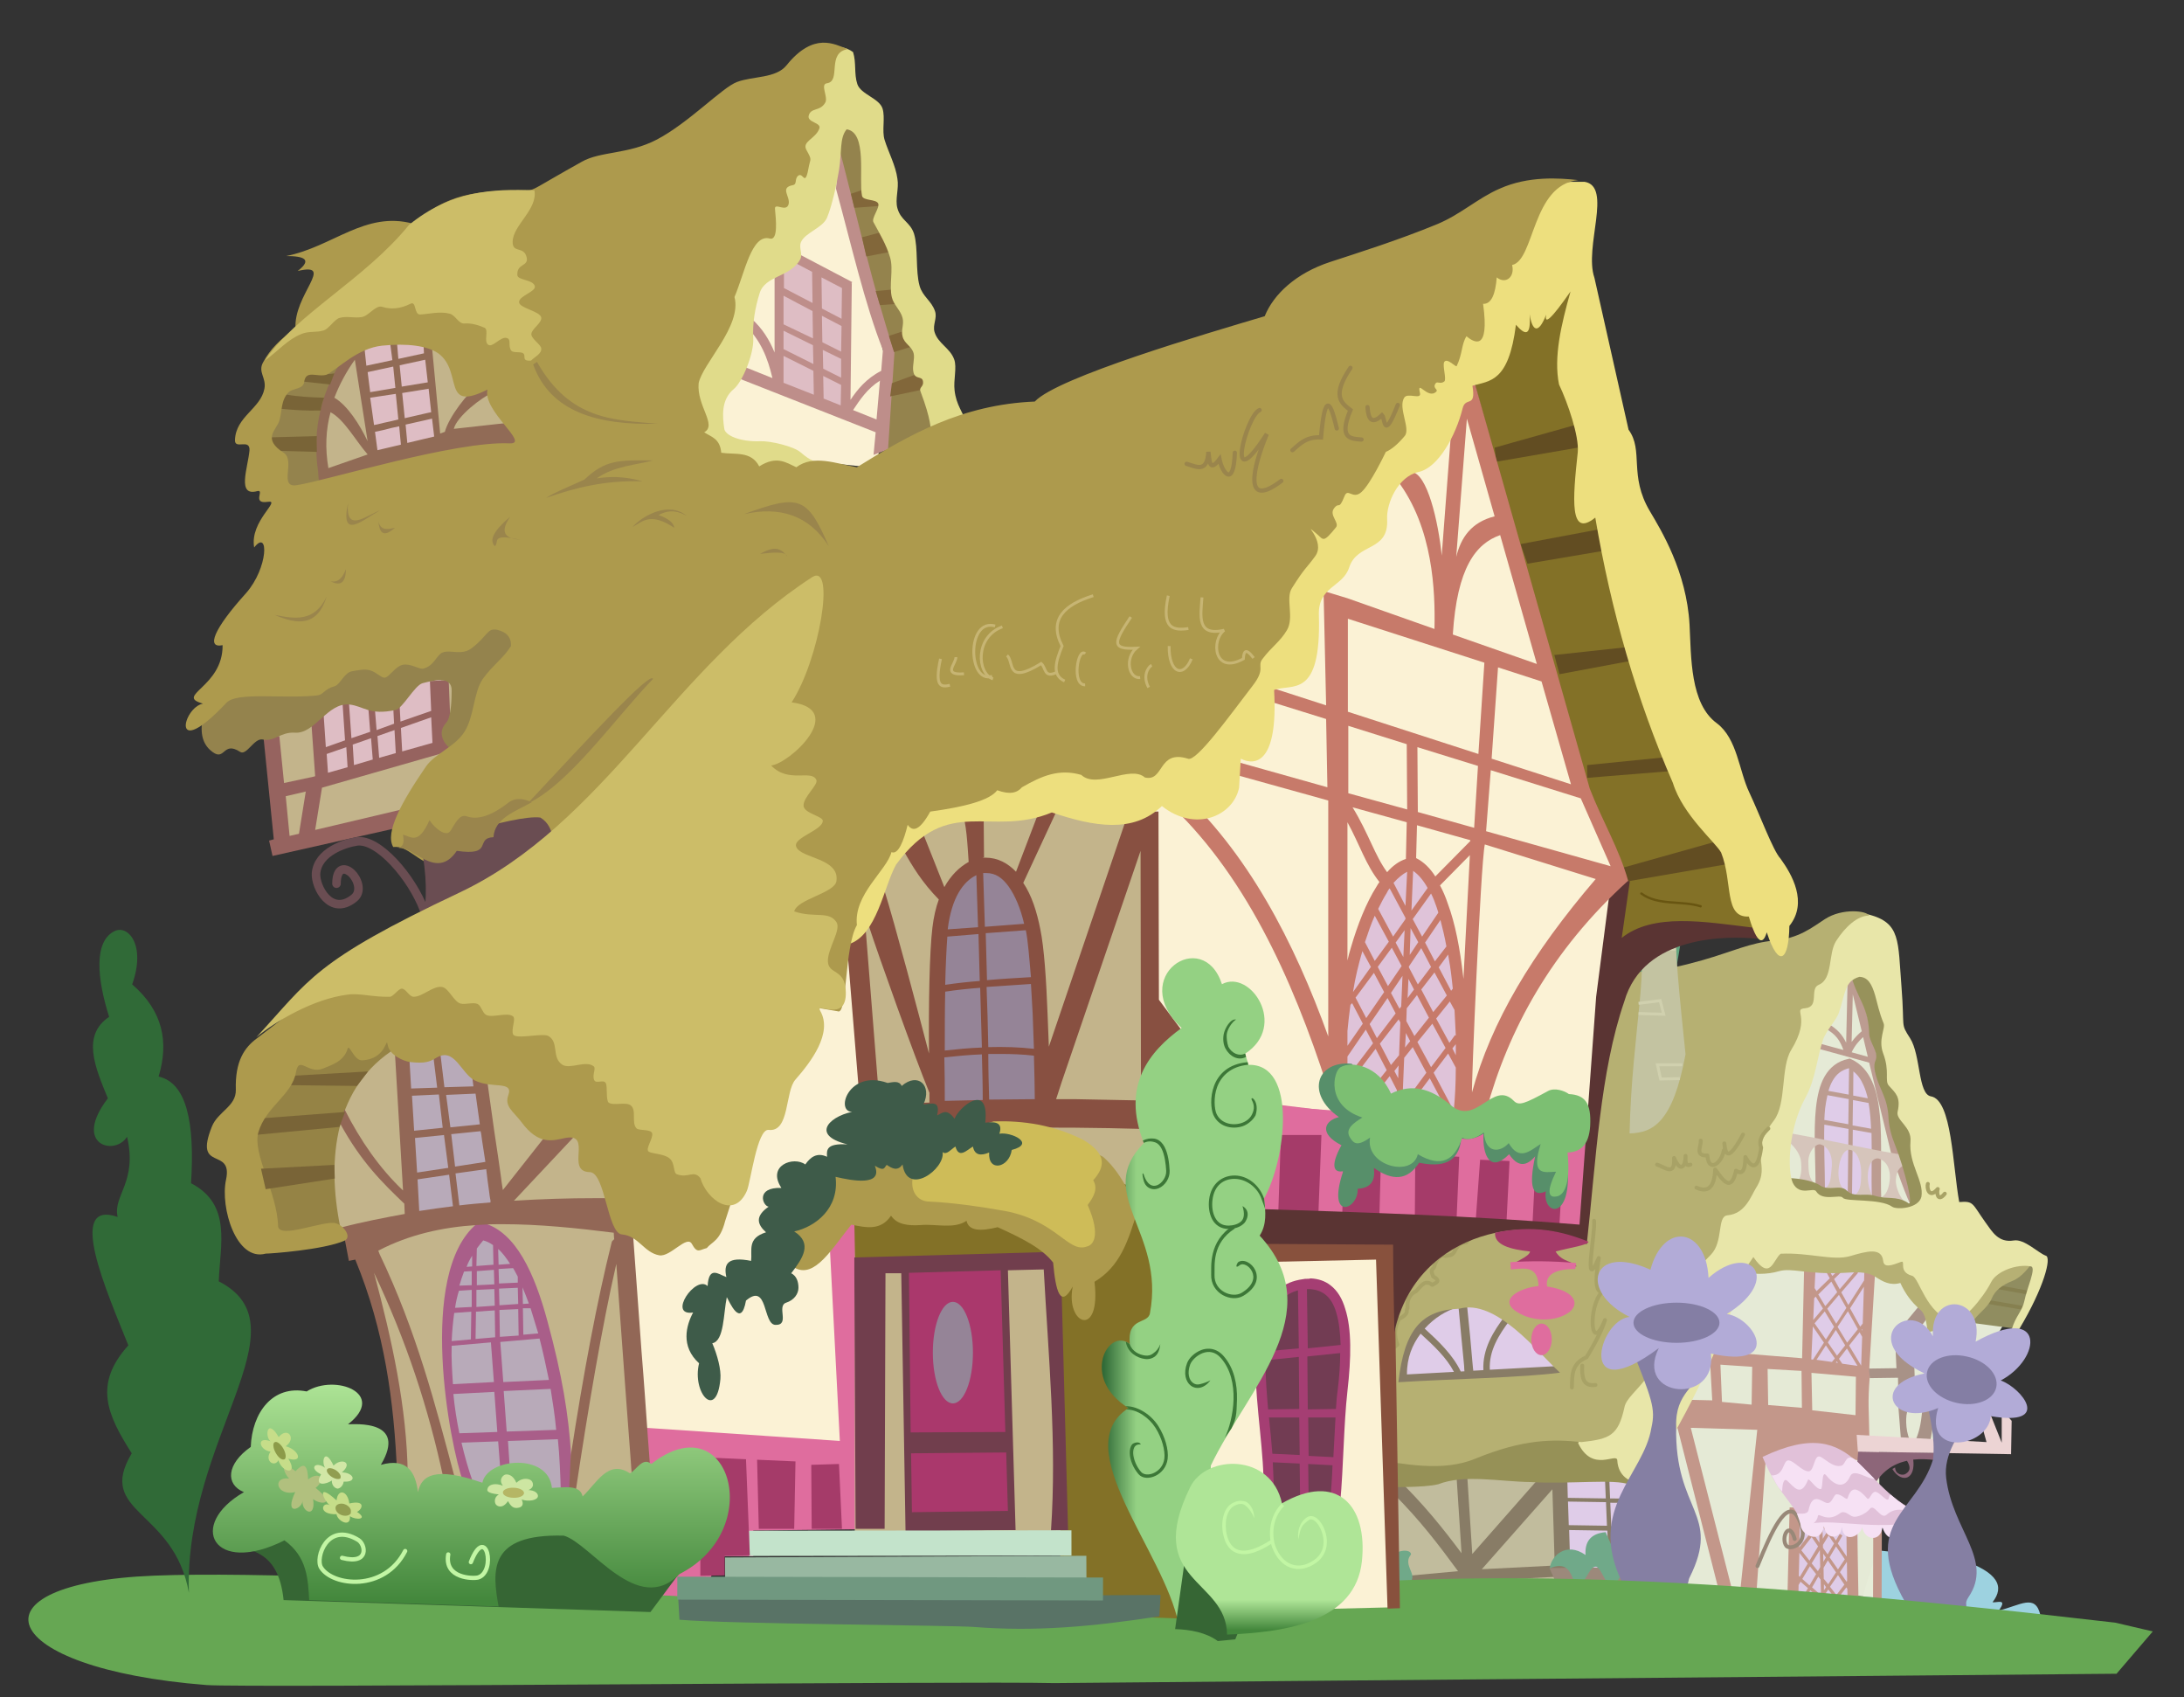 <svg xmlns="http://www.w3.org/2000/svg" id="svg2" viewBox="-523 727.1 512 397.8">
  <rect x="-523" y="727.1" width="512" height="397.8" fill="#333333" stroke="none"/>
  <style>
    .st0{fill:#5B8462;} .st1{fill:#64A680;} .st2{fill:#9DD2E0;} .st3{opacity:0.98;fill:#E8EDD9;enable-background:new ;} .st4{opacity:0.98;fill:#C4BF9F;enable-background:new ;} .st5{fill:#DFCCE8;} .st6{fill:#887C66;} .st7{fill:#C3978A;} .st8{fill:#BC9C91;} .st9{fill:#A89287;} .st10{fill:#D6C5BB;} .st11{fill:none;stroke:#988878;stroke-width:2;stroke-linecap:round;} .st12{fill:#9C897B;} .st13{fill:#8D6679;} .st14{fill:#908D60;} .st15{fill:#70A989;} .st16{fill:none;stroke:#868050;stroke-width:2;} .st17{fill:#B6B074;} .st18{fill:#97925B;} .st19{fill:#969157;} .st20{fill:#E8E6A9;} .st21{fill:#B6B072;} .st22{fill:none;stroke:#A8A266;stroke-width:2;stroke-linecap:round;stroke-linejoin:round;} .st23{fill:#C3C3A1;} .st24{fill:none;stroke:#D0D0AE;stroke-width:1.5;} .st25{fill:#E8EBD6;} .st26{fill:url(#path5954-6_1_);} .st27{fill:#E1C1D9;} .st28{fill:#F6E1F4;} .st29{fill:#ECD4D4;} .st30{fill:#857FA3;} .st31{fill:#B2ABD7;} .st32{fill:#847EA4;} .st33{fill:#66A753;} .st34{fill:#FBF2D5;} .st35{fill:#DF6D9E;} .st36{fill:#C3B48B;} .st37{fill:#B8AAB9;} .st38{fill:#958345;} .st39{fill:#A95E89;} .st40{fill:#926756;} .st41{fill:#94834D;} .st42{fill:#DEBDC4;} .st43{fill:#96635F;} .st44{fill:#BE8E8A;} .st45{fill:#82673A;} .st46{fill:#E0DB8A;} .st47{fill:#916B56;} .st48{fill:#796437;} .st49{fill:#837127;} .st50{fill:#624D22;} .st51{fill:#723C53;} .st52{fill:#DFC3D9;} .st53{fill:#AA386C;} .st54{fill:#A53E73;} .st55{fill:#DD6D9B;} .st56{fill:#713E4D;} .st57{fill:#958497;} .st58{fill:none;stroke:#C3E3CB;stroke-width:5.914;} .st59{fill:none;stroke:#98B8A1;stroke-width:5.377;} .st60{fill:#597366;} .st61{fill:none;stroke:#709880;stroke-width:5.377;} .st62{fill:#885041;} .st63{fill:#AD9A4D;} .st64{fill:#CEBC58;} .st65{fill:none;stroke:#685511;stroke-width:0.538;stroke-linecap:round;} .st66{fill:#88513D;} .st67{fill:#A53B69;} .st68{fill:#5A3433;} .st69{fill:#C77A6A;} .st70{fill:url(#path6080-9-2_1_);} .st71{fill:#3C7737;} .st72{fill:#366634;} .st73{fill:url(#path6142-0-4_1_);} .st74{fill:#C2F6A4;} .st75{fill:#578F6A;} .st76{fill:#7CBF72;} .st77{fill:#3E5B49;} .st78{fill:#EDDF7E;} .st79{fill:none;stroke:#C7B573;stroke-width:0.667;} .st80{fill:none;stroke:#9A854C;stroke-width:1;stroke-linecap:round;} .st81{fill:#9A854C;} .st82{fill:none;stroke:#6A4D52;stroke-width:2;stroke-linecap:round;} .st83{fill:#6A4D52;} .st84{fill:#CCBD68;} .st85{fill:url(#path6582-3_1_);} .st86{fill:none;stroke:#C2F6A4;stroke-linecap:round;} .st87{fill:#306A37;} .st88{fill:#B1C07E;} .st89{fill:#D1E7A6;} .st90{fill:#919E51;} .st91{fill:#C6DD89;} .st92{fill:#8C9B49;} .st93{fill:#CDE6A2;} .st94{fill:#B5B665;}
  </style>
  <g id="layer1">
    <g id="g5864-0" transform="translate(723.305 -134.273) scale(.457)">
      <path id="path5866-2" d="M-1967.1 2210.8c18.8 65.9-5.6 97.5-6.1 180.9-12 48.6-1.4 110.8 0 167.4l-55.1 14.6-9-335.9 70.2-27z" class="st0"/>
      <path id="path5868-5" d="M-1989.3 2509.7c-4.1-76.2 8.7-117.2 21.8-148.3 8.2-19.6 20.7-26.1 41-8.2-16.1-70.4 13.8-110.4 23.9-119.7 8.7-8.1 27.4-2.6 16.6 37.1 30.5-5.7 29.8 65 15.1 127.9l-118.4 111.2z" class="st1"/>
      <path id="path5870-6" d="M-1680.5 2713c-2.6-11-10.2-4.9-21.3-2.2 4.7-6.6-1.1-3.8-3.2-4.3 6.2-7.9 3.1-15.3-16.2-21.8l-42.7-4.8s-11 29.5-7.3 29.5 91.3 8.1 91.3 8.1l-.6-4.5z" class="st2"/>
      <path id="path5872-0" d="M-1876.9 2615.3l5.2 81.8 64 4.4 3.2-62.8 28.6.8-1.2 63.6 14.3 1.2-.4-81 28.6.3 35-59.1-35.8-5.6-8.7-82.2-25.8-96.9-15.5.8-38.9 126.7-52.6 108z" class="st3"/>
      <path id="path5874-7" d="M-2024.3 2633.8l137.1-1.7 8.4 66.9-149.4-.6 3.9-64.6z" class="st4"/>
      <path id="path5876-2" d="M-2004.4 2557.3l-10.3 42.9 108-5.6-21.5-60.4-76.2 23.1z" class="st5"/>
      <path id="path5878-0" d="M-1808 2702.4l2.8-55.6 32 .6-2.2 58.4-32.6-3.4z" class="st5"/>
      <path id="path5880-9" d="M-1799.6 2528.2l-.6 59.5 29.8.6 3.9-59.5-33.1-.6z" class="st5"/>
      <path id="path5882-5" d="M-1795.1 2495.1c1-29.3-1.4-64.1 17.4-64 18.2 11.7 13.6 42 13.5 68.5l-30.9-4.5z" class="st5"/>
      <path id="path5884-4" d="M-1929.4 2640l3.7 52.2 40.7-2.5-5.3-59.3-39.1 9.6z" class="st5"/>
      <path id="path5886-3" d="M-2035.3 2645.6c1.7-.3 19.7-.6 19.7-.6l3.1 47.5-24.4 2.2 1.6-49.1z" class="st5"/>
      <path id="path5888-2" d="M-1933 2637.6l-38.9 44.2-2.7-42-5.5.3 2.7 41.3c-9.4-12.6-19.6-25.4-33.3-38.6l-3.1 3.2-3.1.2.6 10.3-8.4-.1-.1-12.1-2.9.2v11.9h-7.2l.2-13.9h-3.2l-.2 13.9-.2 3.1.1 38.3 3.1.1.1-24h7.2l.4 24.1 2.9.4.1-24.4h9.2l1.4 22.4h.5l.3 3.1 36.6-3.4v.1l5.5-.3v-.2l41.6-2.2.1 2.4 7.8-.2-.8-26.2 19.6.3.4 9.8 2.2-.1-.4-9.7 14.1.2v-2.2l-14.3-.2-.5-12.1 18.6.2v-2.2l-18.7-.2-.4-9.6-2.2.1.4 9.5-19.5-.3-.3-11.6-5.7.2-4.1-4zm2.2 11l1.2 39.1-37.4 1.9 36.2-41zm-81.5 2.3c13.5 13.4 23.4 26.5 33.1 39.7l-30.4 2.8-2.7-42.5zm89.5 4l19.5.3.5 12.1-19.6-.3-.4-12.1zm-112.2 4.6h7.2v11.1h-7.2v-11.1zm10.2.1l8.6.1.7 11h-9.2l-.1-11.1z" class="st6"/>
      <path id="path5890-5" d="M-1768.2 2586.1l3.1-51.4-5.6-.3-.2 7.1-8.1 12.6-3.6-6.5 8.6-10-1.3-1.1-8.1 9.5-2.9-5.2 4.9-4.8-1.2-1.2-4.6 4.4-2.1-3.7-1.5.8 2.3 4.1-6.8 6.6-1-1.6.6-12.3-5.9-.8-1.1 49.1-47.2-3.8v5.7l1.1 19.7-20.5-.5v14.8l2.7-.1 21.3 83.8 6.5-1.6-21-82.3h1.1l33 1-8.6 81.3 8.3.6 4.7-67.4 47.4 1c0-9-.3-11.6 5.7-12-.2-13.5-.9-17.1.2-30.6l-.2-4.9zm-19.5-44l3 5.4-6.1 7.2-3.6-6 6.7-6.6zm16.7 2.6l-.6 18.9-1.3 1.6-5.2-9.4 7.1-11.1zm-12.8 4.2l3.8 6.7-5.2 8.1-4.6-7.7 6-7.1zm-11.9.9l3.7 6.1-5 5.9.5-11.2.8-.8zm16.5 7.5l5.1 9.2-5.5 6.9-4.9-8.1 5.3-8zm-11.9.1l4.8 7.9-4.2 6.5-5.8-8.3 5.2-6.1zm-6.1 7.7l5.7 8.3-5.6 8.7-.9-.1.8-16.9zm25.5 1.3v.9l-.3-.5.3-.4zm-13.7.5l4.8 7.9-4.2 5.3-4.7-6.8 4.1-6.4zm12.2 1.2l1.3 2.3-.5 14.8-6.2-10.3 5.4-6.8zm-17.3 6.7l4.6 6.7-1.5 1.8-7.9-1.1 4.8-7.4zm10.8 1.6l5.4 8.9-7.8-1.1-1.7-2.5 4.1-5.3zm-5.2 6.6l.6.8-1.1-.2.5-.6zm-59.7 1.7l16.3 1.1-.3 19.4-15.2-1.4-.8-19.1zm24.2 2.2l17.4 1 .2 18.9-17.3-1.4-.3-18.5zm22.5 2l22.8 2-.2 19.7-22.2-2.5-.4-19.2z" class="st7"/>
      <path id="path5892-6" d="M-1809.1 2657.9l-1.1 44.7 5.6.1.1-5 1-1.7 3.8 3.3-1.7 2.9 1.4.8 1.5-2.6 2.9 2.5 1.1-1.3-3.1-2.7 3.2-5.5 1.2 1.5.2 7.8-1.1 1.6 1.4.9 1.1-1.7h.2v-.3l2.1-3.2 4.4 5.6 1.3-1-.4-.5 4-5.2.4.6h.1l.1 5.2 5.6-.1-.6-36.2-5.6.1.2 14.4-.1.1c-1.3-1.9-2.9-4.3-4.5-6.6l2.4-4.1-1.4-.8-2 3.4c-.1-.2-.2-.3-.3-.5-1.2-1.8-1.3-2-2.5-3.6l1.3-2.2-1.4-.9-.9 1.5c-1.1-1.7-1.9-2.8-2.6-3.9l1.5-2-1.3-1-1.2 1.6-2.1-3.1-1.4.9s1.9 2.7 2.4 3.5l-3.9 5-5.1-7.4-.8.6.1-5.4-5.5-.1zm5.3 6.6l4.9 7.1-5.3 6.8.4-13.9zm11.5 3c.7 1.1 1.2 1.8 2.2 3.2l-2 3.3-.2-6.5zm-1.7.5l.2 8-3-4.4 2.8-3.6zm4.9 4.3c1 1.4 1 1.5 2 3l.8 1.1-3.3 5.6-2.4-3.4v-1.5l2.9-4.8zm-8.7.8l3.3 4.8-4.4 7.3-4.2-5.3 5.3-6.8zm12.5 4.8c1.6 2.3 3.2 4.7 4.5 6.6l-3.5 5.2-4.3-6.2 3.3-5.6zm-8.3 1.9l.2 8.7-1.2 2.1-3.2-4 4.2-6.8zm-10.5 1.4l4.3 5.5-4.1 6.8-.5-.5.3-11.8zm12.2.4l1.4 2-1.3 2.2-.1-4.2zm2.4 3.5l4.2 6.1-4 6.1-2.3-2.8-.1-5.6 2.2-3.8zm9.7.8c0 .1.1.1.1.1l.1 9.6-.3.4-3.4-4.9 3.5-5.2zm-18.9 2.2l3.2 4-3.4 5.8-3.7-3.3 3.9-6.5zm5.4 3.5v.6l-.2-.2.2-.4zm9 1l3.3 4.9-4.1 5.3-3.3-4.2 4.1-6zm-7.2 4.7l1.1 1.5-1.1 1.6v-3.1z" class="st7"/>
      <path id="path5894-0" d="M-1766.2 2669.5l-.1 35.3h4.4l.1-35.3h-4.4z" class="st7"/>
      <path id="path5896-8" d="M-1981.4 2551.2c-5.9 1.7-13.1 6-18.9 12.8-5.5 6.5-9.7 15.2-9.5 25.9h-.7l.3 5.6 80.8-4.4c14.1-2.8-.3-5.6-.3-5.6l-33.2 1.8c-.5-9.6 4.4-17.7 10.6-25.8l-2.6-2c-6.4 8.3-11.8 17.3-11.3 28l-5.2.3c0-.3 0-.6-.1-1-.1-1.1-.2-2.5-.4-4.2l-1.1-12.5-1.8-17.9-4.4.5s.9 8.9 1.7 17.9c.4 4.5.9 9 1.2 12.4.2 1.7.3 3.2.3 4.2 0 .4.1.7.1.9l-1.9.1c-4.1-8.6-11.3-15.4-18.5-22 5.1-5.7 11.4-9.3 16.1-10.6l-1.2-4.4zm-17 17.6c6.8 6.2 13.3 12.3 17.1 19.6l-24.1 1.3c-.1-8.5 2.8-15.4 7-20.9z" class="st6"/>
      <path id="path5898-8" d="M-1775.6 2387.6c-1.1 0-3.1-2.4-3.2-1.3l-.6 3.3-.7 30c-1.8-3.8-4.5-7.2-9.6-9.9l-1.3 2.5c5.8 3 7.8 6.5 9.5 11.1l-11.5-3.1-.8 2.6 25.5 7 11.3 46.6c.3 1.2 9.4 27.3 10.6 27.1 1.2-.3-5.8-26.9-6.1-28.1l-20.8-86c-.1-1-1.2-1.8-2.3-1.8zm-1.1 7.2l4.6 18.9c-1.7 1.4-3.5 3.2-5.2 5.5l.6-24.4zm5.3 21.9l2.4 10.1-8.3-2.3c1.6-3.4 3.8-5.9 5.9-7.8zm-6.9 11l-.7.2c-5.5 1.1-9.5 4.4-12.1 8.9-2.6 4.5-3.8 10-4.5 16.2-1.3 12.3-.2 27.1-.2 39.9l4.8 1.7c0-10.2-.6-23.1-.3-33l12.4 2.2-.4 33.7h2.2l.4-33.3 9.6 1.7c.3 10.5-.2 22 .2 32.7l4.8 1c-.5-13.3.5-29.6-.7-42.6-.6-6.5-1.7-12.5-4-17.5-2.2-5-5.7-9.2-10.8-11.5l-.7-.3zm-.5 5c.1 0 .2.1.2.1l-.2 13.4-10.4-1.9c.6-2 1.3-3.8 2.2-5.3 1.9-3.3 4.4-5.3 8.2-6.3zm2.4 1.6c2.2 1.7 3.9 4.1 5.2 7.1.9 2 1.6 4.2 2.2 6.7l-7.5-1.4.1-12.4zm-13.3 12.2l10.9 2-.2 12.9-12.3-2.2c.1-2 .2-4 .4-5.9.3-2.3.7-4.6 1.2-6.8zm13.1 2.5l8 1.5c.4 2.2.7 4.5.9 7 .2 2 .3 4.1.4 6.2l-9.5-1.7.2-13z" class="st8"/>
      <path id="path5900-1" d="M-1768.4 2586.7l14.1-.2-.8-16.9 13.3-16.1 5.4 4.4-9.3 12.7 1 27 12.3.2-4.4 25.3-7.5-.2c1.3-2.9 2.6-7.2 3.2-14.8l-7.5.4c-1 1.8-1.2 9.4 1 14.5h-4.4l-1.3-16.5-.2-15.1-14.5.2-.4-4.9z" class="st9"/>
      <path id="path5902-5" d="M-1809.7 2470.3c4 3.3 6.2 7.1 6.5 10.6.3 3.4.2 7.9-2 9.9l9.3 1.4c-3.5-3.1-3.5-6.2-3.6-11.7 0-5.1 3.7-9.1 6.1-8.8 5 1.4 6.6 7.1 5.8 12.8-.4 3.3-.2 8-3.3 9.7l9.6.6c-2.2-1.8-3-6-2.7-10 .4-5.5 2.7-10.7 5.8-10.3 4 .7 5.9 6.6 5.8 12.3-.1 3.8 0 8.5-3 10.7l9 .8c-1.9-2.7-2.7-7.3-2.6-10.6.1-5.1 2.3-9.4 5.7-8.7 4.6 1.7 5.9 6.2 5.6 10.4-.3 3.5-1.2 7.8-4.2 9.4l11.8 2.2c-1.4-.7-4.8-6.6-4.5-11.2.3-3.9 1.4-7.6 7.9-8.3l.3-3.7c-19.8-2.9-40.2-7.9-64.3-12.1l1 4.6z" class="st10"/>
      <path id="path5904-7" d="M-1825.6 2688c7.5-18.7 14.8-33.8 20.3-25.8 8.3 14.2-3.3 17.8-5.4 15.5-3.2-4 1.5-13.6 4.2-3.6" class="st11"/>
      <path id="path5906-5" d="M-1932.3 2689l3.4 7.7 35.2.2 2.4-8.3-41 .4z" class="st12"/>
      <path id="path5908-7" d="M-1773.9 2629.2l-.7 8 8.8 9.3c3.8-6.6 9.4-10.9 16.9-12.5 2.8 4.5.4 6-.7 6.7-1.4 1-5.3.4-5.4-3.3l-1.4.8c2.4 4 5.7 5.3 7.9 4.2 2.3-1.1 3.4-4.6 2.8-9 3.6-.4 7.5-.3 11.9.3l3.2-3.8-43.3-.7z" class="st13"/>
      <path id="path5910-9" d="M-1694.1 2566.1l9.1-15.7 3.8-18.3-27.6-5.2-14.1 28 3.6 7.9 25.2 3.3z" class="st14"/>
      <path id="path5912-2" d="M-1903.5 2670.6c-8 .7-10.7 5.2-10.3 11.7-10-7.1-17.8.7-18.3 6.8 12.5-5.2 10.9 9.1 14.1 8.1 4.4.5 5.9-9.4 9.7-8.9 4 1.3 5.8 18 13.5 3 .4-.8-8.7-20.7-8.7-20.7z" class="st15"/>
      <path id="path5914-3" d="M-2019.3 2688.6c5.2.5 5.9-6.6 9.3-7.8 5-1.9 7.8.5 6.2 1.9-4.1 6 7 11.5-3.4 15.5h-13.1l-20.2.2c-6-7.1-2.6-16.7.9-15.3 8-8.5 11.3.1 20.3 5.5z" class="st15"/>
      <path id="path5916-7" d="M-1712.8 2551.6l24.8 4.2" class="st16"/>
      <path id="path5918-2" d="M-1704.3 2544.6l20.1 3.6" class="st16"/>
      <path id="path5920-7" d="M-1836.1 2536.6c8.1 2.1 15.6 1.9 21.4.2 6.9-2 14.1 1.8 33.7.8 5.3-.3 11.4-.9 16 2.1 3.7 2.4 7.5 4.6 12.7 3.1 2.4 5.3 5.7 9.9 10.1 13.6 3.2 2.7 3.2 7.6 4 11.6l22.5-4.5c2.6-4.7 8.1-7.7 10.2-12.6 1.8-4.4 5.5-7.1 10.8-9.2 4.9-2 8-6.7 11.1-10.2l-38.8-14.6-99.4-1.7-17.4 11.2 3.1 10.2z" class="st17"/>
      <path id="path5922-9" d="M-1777.7 2384.4c1.2 5.4 3.5 9.8 6 15.3 2.1 4.7 3.3 9.7 3.4 15.2.1 4.7 5.2 9.6 3.2 14-1.7 3.7 1.1 10.6 3.9 16.9 1.6 3.7 2.6 7.6 2.8 12 .2 4.8 1.5 9.6 3.3 14 4.8 12 10.4 33.9 6.4 29.7-5.9-3.5-10.3-1.4-17-3.5-4.4-1.4-10.6 1.1-14.1-2.6-3.3-3.3-8.9.4-13.5-2.5-.7-.5-6-4.3-22-4l2.2 8.4 73 12.9 7.3-13.5-31.5-118-13.4 5.7z" class="st18"/>
      <path id="path5924-3" d="M-2037.5 2628.1l18.2-10 103.4-10.1-.3 6.5c11.1-1.2 17.4 7.9 23.6 17.4l10.4 1.4-9 12.9c-7.6-3.1-31-.1-50.6-1.3-16.1-.2-34-4.1-47.5 1.1-7.8 2-24.9 1.2-35.4 1.9-1.5-.3-5.2-1.8-7.8-2.1-2.7-.3-5.6 1.4-8.1.4-2.7-1 .1-5.8 1.2-10.5.7-2.8 1.2-5.2 1.9-7.6z" class="st19"/>
      <path id="path5926-6" d="M-1768.7 2353.8l-22.5 4.5-71 159.4-55.4 107.2c7.4 15.6 19.9 4.5 20.1 8.9.3 5.8 3.8 11.5 13.6 11.9 19.5-30.2 37.8-64.7 52.8-111.2l3.4-5c8.7 12.6 10.1 1.4 14-1.7 14.6-.7 26.9 3.8 35.7 1.2 8.5-2.5 16.1-4.6 16.9 2.5.4 3.8 4.6 2.2 9.1.5 2.8-1-1.7 5.1 5.7 7.1 3.8 1 7.1 19.8 21.1 23.3 4.6.7 15.2-11.6 19.5-20.1 2.8-5.5 13.1-9.4 20.4-8 2.9.6-2.1 11.2-3.4 17.8-1 5-4.5 7.8-6.4 14.3h3.8c12.7-21.2 16.7-36.8 13.6-37.6-3.9-1.4-11-8.7-16.4-7.8-7.9 1.3-11-4.4-14.5-9.2-7-9.8-5.9-11.1-13.5-10.5-3.4-18.6-3.7-52.4-14.5-54.2-6.7-1.1-5.2-21.2-10.7-29.8-5.1-8-2.7-4.4-4.4-26.2-1.9-23.9-.3-33-17-37.3zm-4.6 32c4.3.1 6.4 3.7 8.1 9.6 1.1 3.9 2 8.6 4.3 14.2 1.1 2.6-2.9 8.2-.2 15.5 3.5 9.2.6 14 2.9 16.5 3.5 3.9 6.2 5.8 4.5 13.4-1 4.4 7.3 7.7 6.6 15.2-1 11.8 7 20.1 5.6 28.4-1.5 6.1-12.7 6.7-15 5.1-6.1-4.4-23.8-2.4-25.3-4.6-1.4-2-10.4 2.1-13.7-3.3-1.4-2.3-8.5 2.8-12-4.4-2.8-6.4-2.4-27.5 6.6-43.8 5-9.1 5.9-20.3 8.9-29.4 1.7-5.1 6.9-10.1 8.2-14.1 3.4-10.1 2.9-16.1 10.5-18.3z" class="st20"/>
      <path id="path5928-3" d="M-1768.4 2354.4c-.8-2.4-13.5-4.1-22.6 1.8-6.5 4.2-13.3 9.9-26.1 11-12.2 1.1-21.5 5.7-36.5 10-22.1 6.3-35 7.3-46.1 4.7-13.1-3.1-35.8 5.9-52.6 15.7-9.1 6.8-16.4 14.5-19.5 24.2 25.7-14.4 4.6 3.4 4.8 9.6 1 4.6 13.5-10.1 6.3 6.3-2.4 5.6-8.4 13.6-7.2 22.5 1.2 9.3-4.8 19.4-21.4 39.9-7.2 8.9-2.9 18.8-14.2 32-6.8 7.9-14.8 11.3-19.1 24.8-6.2 10.7-8.1 21.2-8 31.6.1 4.1-4.9 8.9-7.1 15.1-2.5 7.1-2.3 15.7-1.8 20.9.7 6.9 11.4 8 15.7 8.6 17.6 2.6 36.8 6.7 53.5-.2 24.9-10.2 39.9-10 54.5-8.5 14.4-1.6 18.8-3.2 22-18 1.8-8.4 19.5-14.5 25.8-49.9 1.9-10.4 9.9-19.5 18.5-28.2 6.6-6.8 3-19.7 8.5-20.2 9.2-.8 12.1-9.9 14.7-14.1 8-12.6-4.7-16.5 9.1-34.5 6.6-8.6 3.4-27.3 8.9-36.2 10.7-17.4.3-20.8 7.2-21.4 7.5-.7 2.1-10 6.9-12 7.4-3 4.8-15.9 8.9-22.4 4.8-7.5 11.1-13.1 16.9-13.1zm-210.2 201.6c18.8-5.2 39.8 21.8 51.7 32.8-18.7 2.5-55.4 3.2-82.9 4.9 3.1-26.9 11.8-37 31.2-37.7z" class="st21"/>
      <path id="path5930-8" d="M-1856.9 2493.9c5.6 2.6 9.2.3 9.6-9.3 4 5.5 8.2 12 10.7.6 2.7 1.8 4.7 1.2 4.8-7 3.7 6.6 6.6 6.1 8.1-4.8-1.5-4.3 1-7.1 3.7-9.8" class="st22"/>
      <path id="path5932-1" d="M-1854.7 2469.8c.3 2.9-3.2 8 3.4 7.6.7 9.3 7.5 3.6 8.4-2.5.7.3.6-1.4.3-3.7.6 6.1 2.2 9.3 9.6-4.5" class="st22"/>
      <path id="path5934-0" d="M-1877.1 2482.1c3.8 1.1 9.3 6.4 8.7-3.4 3.6 8.3 6 3.6 5.9-1.1-.1 3 0 5.6 2.5 4.5" class="st22"/>
      <path id="path5936-6" d="M-1738.2 2492c-.6 1.7.5 8 5.1 2.6-.7 1.7-.1 7.1 3.6 2.4" class="st22"/>
      <path id="path5938-8" d="M-1909.4 2510.9c.7 6.4-5.8 37.9 2.4 19.1-1.3 8.7-2.3 17 1.6 17.5-7.2 7.5-5.9 32.8 1.6 14.3-1.5 4.7-4.3 10.7-9.5 19.1-7.9 3.4-7.3 9.6-7.5 15.5" class="st22"/>
      <path id="path5940-7" d="M-1908.7 2595.1c-6.5.9-7-4.1-6.8-9.9" class="st22"/>
      <path id="path5942-6" d="M-2016.3 2592.7c-3-11.8 1.8-14.6 6-18.3-1.6-4.1-1.8-8.4.8-13.1 5.8-3.2 3.2-3.8 4.4-5.6-.4-4.2 1.1-7.2 4.4-8.7 2.4-2.4 4.4-6.3 8.3-3.2 1.6-1.1 4.8-1.8.4-4.4-.3-1.5-1.7-2.9.4-4.4 1.7-5.8 3.7-7 6-6 1.6-.6 3.6.2 4.8-2.8 2.5-4.5 3.7-3.9 5.8-4.2 3-4.5 8.6-6.1 11.7-5.4 3.4-6.2 6.2-3.3 9.1-2 1.7-7.8 5.6-2.5 8.7-1.6 1.9-3.1 2.2-2 3.2-2.8" class="st22"/>
      <path id="path5944-5" d="M-1891.2 2466.1c1.1-52.5 11.5-90.2 3.1-105.1l-.3-6.5 22.2.6-.8 5.3c-1.6 6.7 1.6 37.3 4.5 65.1-6.5 35.4-17 40.3-28.7 40.6z" class="st23"/>
      <path id="path5946-1" d="M-1865.4 2438l-9.9.2-1.6-7.3h12.7" class="st24"/>
      <path id="path5948-2" d="M-1886.6 2399.4l11.1-1.4 1.8 7-12.9-.4" class="st24"/>
      <path id="path5950-9" d="M-1867.3 2365.9c-1.8 0-10.9.4-10.9.4l-.4 5.4h11.1" class="st24"/>
      <path id="path5952-5" d="M-1898.1 2346.4c4 .9 40.9-.5 39.1-1.2l-.4 14.5c-13.4.9-26.2 1.3-36.9.6l-1.8-13.9z" class="st25"/>
      <linearGradient id="path5954-6_1_" x1="-2343.92" x2="-2330.02" y1="-580.1" y2="-580.1" gradientUnits="userSpaceOnUse" gradientTransform="matrix(.457 0 0 -.457 -815.04 2067.76)">
        <stop offset="0" stop-color="#CCDCBF"/>
        <stop offset="1" stop-color="#D9E7CE"/>
      </linearGradient>
      <path id="path5954-6" d="M-1886.6 2321.8l3 24.6 10.1-.4.8-25.6c-4.6-1-9.3-1.8-13.9 1.4z" class="st26"/>
      <path id="path5956-1" d="M-1823 2632c51.4-24.4 48.5 20.6 88 31.4-25.8 12.2-58.4-2.4-67.9 5.4-1.5-12.5-10.9-14.4-20.1-36.8z" class="st27"/>
      <path id="path5958-5" d="M-1803.2 2667.7c12.5-5.5 30.7 1.9 58.4-1.9 1.3 6.2-.6 11.8-7.4 2.2.1 7.4-7.1 7.8-9.3 0-.7 7.6-9 7.2-10.4 0-.4 3.9-9.2 9.3-10.5-.1 0 6.5-8.3 6.9-9.1-.4-1.7 10-11.7 4-11.7.2z" class="st28"/>
      <path id="path5960-4" d="M-1818.4 2641.5c6.6.2 5.8-7.5 8.5-7.7 2.8-.2 7.1 5.7 10.6 5.6 2.8-.1 2.7-8.3 5.6-7.6 2.3.6 6.7 5.9 11.2 4.7 2.3-.6 2.1-6.9 7.4-2.8l9.6 9.6c-3.5.2-10.7-5.7-12.6-1.3-2.4 5.5-6.9 6-12.2-.5-2.6-3.2-1.5 6.9-2.8 7-2.6.2-6-6.1-6.6-4.7-3.7 9.4-7.4 3.2-10.7.4-1.8-1.5-2.5 2.1-2.5 5.6-2.8-2.6-3.8-5.8-5.5-8.3z" class="st28"/>
      <path id="path5962-1" d="M-1805.3 2661.2c.5-.4 5.3.8 5.9-1.9 1.9-9.2 6.4-4.7 8.9-3.8 3.2 1.2 3.8-4.2 5.4-4.3 3-.2 5.2 3.6 5.8 1.8 1.3-4.1 3.5-7.2 9.9.2 1.3 1.5 2-3 4.1-3.3 1.8-.2 5 4 6.4 4 1.3.1.3-3.9 2.4-1.9 3.7 3.3 7.9 6.3 11.9 8.3-6.5-1.3-10.5-2.4-14.8 1.4-3 2.6-6.3-6.1-8.6-3-1.6 2.1-6.1 4.5-8.6 3.9-2-.5-4.2-3.6-6.8-1.6-6.6 4.9-10.9-.7-11.2 1.3-.6 5-8.5 6.8-8.7 5.7-.2-2.2-1.2-4.5-2-6.8z" class="st28"/>
      <path id="path5964-3" d="M-1774.1 2629.3l78.6 1.3.3-17.1-5.1-5.9v17.1l-7.3-18.3-5.6-.3 5.1 18.3-66.6-3.7.6 8.6z" class="st29"/>
      <path id="path5966-8" d="M-1895.1 2696.2l33.4 1.7c.8-1.4.6-2.8 1.3-4.1 16.4-32.9-7.8-33.6-6.9-77.3-.6-18 11.1-19.9 13.2-31.5l-18-12.4-19.1 1.1c11.7 29.1 13.4 33.6 11.2 43.3-3.8 24.1-33.3 41.4-15.1 79.2z" class="st30"/>
      <path id="path5968-5" d="M-1749.6 2706.9l30.9 2.2c.9-.9-.9-1.8 1.3-5.1 13.1-19.2-8.2-34.5-11.4-61.2-1.4-12 6.3-22.9 14.6-33.7l-24.7-7.9c1.5 10.5 4.6 20.2 3.4 32-8.5 27.8-37.9 32.1-14.1 73.7z" class="st30"/>
      <path id="path5970-0" d="M-1735.6 2570.1c-1.5-23.8 26.7-20.6 21.9 2.8 35.8-19.9 34.2 8.6 12.9 19.9 11 4 26.4 23.7-5.1 18.3-1.3 16.1-34.8 21.3-27-4.2-23.2 10.3-35.1-12.1-7-17.7-35.5-16.8-6.7-39.8 4.3-19.1z" class="st31"/>
      <path id="path5972-9" d="M-1703.1 2596.3c-1.4 6.6-10.5 10.2-20.3 8s-16.6-9.2-15.2-15.8c1.4-6.6 10.5-10.2 20.3-8 9.8 2.1 16.6 9.2 15.2 15.8z" class="st32"/>
      <path id="path5974-2" d="M-1891.2 2560.2c-26.2-12.9-19.7-38 10.7-24.2 6.7-24.9 28.6-21.6 29.8 4.2 21.4-19 38.2.7 9.4 18.5 14.8 2.4 28.6 28.5-8.2 20.3 3.4 26.6-39.5 22.9-26.7-2.8-42.3 31.6-31.3-14.4-15-16z" class="st31"/>
      <path id="path5976-1" d="M-1845.1 2563.2c0 5.7-9.9 10.3-22 10.3-12.2 0-22.1-4.6-22.1-10.3 0-5.7 9.9-10.3 22.1-10.3 12.1 0 22 4.6 22 10.3z" class="st32"/>
      <path id="path5978-3" d="M-2090.8 2701.2c116.1-11.6 224.3-10.3 448.7 15.8l19.3 4.5-18.6 21.7-544.9 4.8c-42.5-1.1-414.9 2.5-434.9 1-108.4-8.5-124.1-52.2-27-56.1 104.8-4.2 392 19.4 394 16.7l163.4-8.4z" class="st33"/>
    </g>
    <g id="g7354" transform="translate(-2426.014 -811.79)">
      <path id="path4758-3-0" d="M2095.3 1566.9l15 55.1-1.5 26.6-22.1-2.3 22.1 155.5-9.1 25.6 2.6 52.7-48.9-.4-4.1-52.5 4.8-60.8 7.5-122.7 5.2-50.2 28.5-26.6z" class="st34"/>
      <path id="path6572-3" d="M2103.5 1824.4l.6 72.9-24.5.3v6h-8.3l-3.2 9.7-11.4-.6-2.7 2.4-.7-21.9-.7-19.8 47.3 3.2-2.7-52.2h6.3z" class="st35"/>
      <path id="path4772-5-9" d="M1966 1707.3l3.6 29.8 37.2-8.5 6.6 30.9-47.7 50.5 15.6 18.8 3.9-.2c9 21.4 12.1 43.1 12.6 63.9l55.6 1.1-5.3-70.4-29-97.3-2.8-39.1-50.3 20.5z" class="st36"/>
      <path id="path6594-1" d="M2037.4 1888.6c-5.1-22.4-4-49.6-21.6-62.4-10.6 11.7-8.6 34.4-3.4 59.8l25 2.6z" class="st37"/>
      <path id="path6596-8" d="M1997.1 1782.9l2.2 43.5 20.7-4-5.2-40.5-17.7 1z" class="st37"/>
      <path id="path6598-1" d="M1982.8 1826.6c-3.3-16.3-1.3-33.2 13.1-42.1l-3.4-11.5-27 14.5-7.7 24.6 5 13.7 5.6 4 14.4-3.2z" class="st38"/>
      <path id="path6869-9" d="M2014.8 1825.7c-14.1 11.7-6.3 52.1-3.2 60.5l2.2-.2c-.9-2.5-1.8-5.6-2.6-9l8.6-.3.7 9.1 2.2-.2-.6-9 11.7-.4c.4 3.7.6 9 .7 12.6l2.1-.5.3-8.5c-.6-9.4-2.1-18.6-5.5-31.1-3.1-11.6-7.5-20.9-14.8-23.1 1.5-.1-1.8.1-1.8.1zm1.5 3.9c.8.2 1.6.6 2.3 1.1l.1 4.6-4 .3.1-4.1c.5-.7 1-1.3 1.5-1.9zm3.5 2c1 .9 1.9 2.1 2.8 3.5l-2.7.2-.1-3.7zm-6.1 1.6v2.5l-1.3.1c.3-.9.8-1.8 1.3-2.6zm9.6 2.9c.4.6.7 1.3 1.1 2v1.4l-4.4.2-.1-3.4 3.4-.2zm-4.5.4l.1 3.4-4.1.2v-3.3l4-.3zm-5.2.3v3.3l-2.9.1c.3-1.1.7-2.2 1.1-3.3l1.8-.1zm11.9 3.8c.5 1.2 1 2.4 1.5 3.8l-1.4.1-.1-3.9zm-1.1.1l.1 3.8-4.4.3-.1-3.9 4.4-.2zm-5.5.3l.1 3.9-4.3.3v-4l4.2-.2zm-5.3.2v4l-3.9.2c.2-1.4.5-2.7.9-4l3-.2zm13.8 4.3c.6 1.9 1.2 3.9 1.8 5.9l-3.5.3-.1-6.2h1.8zm-2.9.2l.1 6.2-4.4.3-.1-6.3 4.4-.2zm-5.5.3l.1 6.3-4.6.4.1-6.4 4.4-.3zm-5.5.3l-.1 6.5-4.5.4c.1-2.2.3-4.5.6-6.6l4-.3zm16 6.3c.8 3.1 1.5 6.3 2.2 9.7l-10.7.5-.7-9.4 9.2-.8zm-11.4.9l.7 9.3-9.6.5c-.2-3-.4-6-.3-9l9.2-.8zm14 10.9c.5 3.1 1 6.3 1.3 9.6l-11.6.4-.7-9.5 11-.5zm-13.2.7l.7 9.4-8.9.3c-.6-2.9-1.1-6-1.4-9.2l9.6-.5z" class="st39"/>
      <path id="path5933-5" d="M2036.4 1888.7l1.5.2c3-20 6.3-39.5 9.6-53.8.4 5.1.7 10.3 1.5 20.7.5 7.3 1.1 14.7 1.5 20.3.2 2.8.4 5.1.5 6.8.1.8.1 1.5.1 2v.7h4.4v-1c0-.5-.1-1.1-.1-2-.1-1.7-.3-4-.5-6.8-.4-5.6-.9-13-1.5-20.3-1-13.8-1.9-25.9-2-27.5.2 0 .4 0 .6.1l-1.3-8.4h-8.1c-6.3 0-12.7.2-19.1.6l15.5-16.5-5.4-2.1-12.7 16.1c-.1-.8-.3-1.7-.4-2.8-.4-3-1-6.9-1.6-10.9l-2.2-15.7-3.3.5s.5 3.5.6 4.6l-6.8.2-1.1-9.1-1.7.2 1.1 9-6.1.2-.5-8.5-3.3.2 1.9 32.2c-5.5-5.2-10-11.7-13.7-19l-1.1 3.2c5 9.2 10.1 14.1 15.1 18.9l.1 2.4c-4.4.8-10.1 1.9-14.6 3.1l1.5 7.9 1.5-.3c6.9 16.7 9.1 33.4 9.8 50.1l2.5.3c-.2-15.8-3.7-31.6-7.9-47.3 7.5 15.7 12.8 31.8 16.3 48.3h2.7c-4.6-17.3-9-34.5-17.7-52.7l-.3-.8c7.3-3.8 15.1-5.5 23.1-6l1.8-.1c1.4-.1 2.8-.1 4.2-.1 8.6 0 17.4.9 26.1 2 0 .7.1 1.4.1 1.5l-.3.3-.2.2-.1.3c-3.4 13.6-6.6 30.6-9.6 50.1l-.4 8.5zm-21.9-93.5c.3 2.3.5 3.7 1 7.2l-6.9.7-1-7.6 6.9-.3zm-8.6.2l.9 7.8-6.7.7-.5-8.2 6.3-.3zm9.8 8.6c0 .2 0 .2.1.5.3 2.4.7 4.5 1 6.7l-7.1 1.1-.9-7.6 6.9-.7zm-8.6.9l1 7.7-7.3 1.1-.5-8.1 6.8-.7zm9.9 8c.1.8.2 1.8.3 2.5.2 1.5.4 2.8.5 3.7.1.5.1.8.2 1.1v.5c-2.4.2-4.9.4-7.3.7l-.9-7.5 7.2-1zm-8.7 1.3l.9 7.4c-2.6.3-5.2.7-7.9 1.1l-.4-7.4 7.4-1.1z" class="st40"/>
      <path id="path4394-0-3" d="M2110.7 1645l.9-22.4-12.4-49.6 1.6-5.4 4.8.4 8.6 32 9 32.6 2.8 9.5-15.3 2.9z" class="st41"/>
      <path id="path4760-8-2" d="M2085.4 1598.1l16.2 7.7-.3 28.9-15.6-5-.3-31.6z" class="st42"/>
      <path id="path4762-0-5" d="M2025.6 1641.3l-46.6 10.1c-2.5-14 1-26.5 13.5-36.6 20.3-5.4 27.9 9.9 34.4 27l-1.3-.5z" class="st36"/>
      <path id="path4764-1-2" d="M1986.8 1620.4l4.6 26.6 13.9-4.6-2.3-24.8-16.2 2.8z" class="st42"/>
      <path id="path4770-2-5" d="M1969.7 1625.9l-4.9 15.9 3.6 11.4 11.1 1.1-.7-6.4-.5-10.7 2.4-6.8 4.6-9.7-15.6 5.2z" class="st41"/>
      <path id="path4776-0-8" d="M1978.4 1721.5l-1.1-17 29.1-7.8.1 16.3-28.1 8.5z" class="st42"/>
      <path id="path4226-9-6" d="M2008.2 1698.3l-4.4.2.3 7-7.2 2.5-.4-7.4-1.5.1.4 7.8-4.1 1.5-.6-7.4-1.5.1.6 7.7-4.4 1.5-.6-8.6-1.5.1.6 9-4.5 1.6-.5-7.4-3 .2 1 14-.3.1-7 1.5-1.1-11-3.7.4 2.4 23.8-1.1.3.8 3.6 32-7.2v-4.1l-22 5.2 1.6-9.9 30.7-8.8-.4-1.5-.6-14.9zm-4.1 8.7l.3 6-7.1 2-.3-5.5 7.1-2.5zm-8.6 3l.3 5.4-3.9 1.1-.4-5.1 4-1.4zm-5.5 1.9l.4 5-4.4 1.3-.3-4.8 4.3-1.5zm-5.8 2.1l.3 4.7-4.6 1.3-.3-4.4 4.6-1.6zm-9.5 10.4l-1.6 9.9-2.2.5-.9-9.3 4.7-1.1z" class="st43"/>
      <path id="path3397-4-7" d="M2099.8 1573.8l-.8 9.3c3.5 12.8 6.8 27.3 11 37.8l-.4 4.9c-3.5 1.8-5.6 4.4-7.2 6.8l.3-27.3h-.1l.2-.3-16-8.4-1 2 7.6 4 .1 7.3-6.7-3.5v-7h-2.2v22.1c-1.2-2.9-2.8-5.6-5.4-7.9l-1.5 1.6c3.6 3.3 5.3 7.6 6.4 12.3l-9-3.6-1.1 2.8 34.3 13.5-.5 5.3 3.4-1.3 1.5-22.7c-4.9-14.7-8.7-31.6-12.9-47.7zm-4.2 30.1l4.8 2.5-.1 7.2-4.6-2.4-.1-7.3zm-8.9 4.3l6.8 3.6.1 6.4-6.9-3.3v-6.7zm9 4.7l4.6 2.4-.1 6-4.4-2.2-.1-6.2zm-9 3.5l6.9 3.4.1 4.4-7-3.5v-4.3zm9.2 4.5l4.3 2.1v4.4l-4.2-2.1-.1-4.4zm-9.2 1.4l7 3.5.1 5.6-7.1-2.8v-6.3zm9.3 4.7l4.2 2.1-.1 4.8-4-1.6-.1-5.3zm13.3 1.1l-.8 9.1-5.5-2.2c1.6-2.4 3.3-5 6.3-6.9z" class="st44"/>
      <path id="path4383-7-7" d="M2112.1 1628.7l5.2-1.9c2 .4 5 .4 1.5 3.5l-7.1 1.5.4-3.1z" class="st45"/>
      <path id="path4385-8-2" d="M2111.4 1617.6l3.7-1.2 1.7 3.7-4.2 1.3-1.2-3.8z" class="st45"/>
      <path id="path4387-3-2" d="M2108.3 1607.1l4.5-.4.6 3.4-4.1.3-1-3.3z" class="st45"/>
      <path id="path4389-5-9" d="M2105.1 1594.5l5.3-1.4 1.4 4.8-5.7 1.1-1-4.5z" class="st45"/>
      <path id="path4391-1-4" d="M2102.5 1584.3l5.5-1.8 1.9 4.6-6.6.5-.8-3.3z" class="st45"/>
      <path id="path4774-2-1" d="M1950.7 1706.6c-.9 3.7-.3 6.3 1.5 8 3.7 3.4 2.8-2.3 7.1.5 1.5 1 3.3-3.3 5.3-2.9 2.7.6 4.2-1.8 7.5-1.6 4.7.4 7.7-7.1 12.8-6.6 3.5.4 4.6 2.6 10.8 1.3 1.7-.3 4.5-5.8 6.4-6.3 2.4-.6 6.9-1.9 6.8 1.8 0 1.7-.1 6.2-1.3 7.5-2.7 2.9.6 6.1 1.5 6.2l20.4-16.3-2.1-21.5-65.7 17.8-11 12.1z" class="st41"/>
      <path id="path4702-0-9" d="M2096.4 1647.9c-2.4-.9-3.3-.9-5.7-3-1.6-1.4-7.1-2.7-9.4-2.6-4.8.2-8.4-1.4-8.5-3-.4-2.7-.8-6.7 2.2-9.2 2.1-1.7 4.8-8.4 4.6-11.9-.2-3.5.4-7.1 1.5-10.6 1.3-4.2 7.2-3.7 9.5-7.9.7-1.3-.4-2.7.2-4.1 1-2.2 5.1-3.3 6.1-5.7 1.2-2.9 2.3-8 2.8-11.1.7-4.3.1-7.6 1.8-9.6 4.9.7 2.8 11.6 3.6 15.6.3 1.2 3.3.7 3.8 1.8.4 1-1.7 3.5-1.1 4.4 1.4 2.6 3 5.2 3.9 8.3.8 2.7-.3 6.5.4 9.3.4 1.7 2.1 3.1 2.5 4.8.4 1.5-.4 2.9 0 4.3.4 1.8 2.1 2.2 2.6 4 .3 1.2-.3 2.8-.1 4.1.3 2.3 2.1 1 2.3 2.5.2 1.2-1 1.4-.6 2.3 2.6 6.9 2.2 8.2 2.8 10.9l7.9-3.6c-.7-2.4-2.3-4-2.7-7.5-.3-2.5.6-5.4-.1-7.3-1-2.7-3.8-3.7-4.6-6.4-.5-1.7.7-3.3.1-4.9-.8-2.4-2.9-3.4-3.6-5.9-1-3.5-.3-8.9-1.3-12.2-.9-2.8-3.1-3.1-3.9-6-.6-2.1.4-4.6 0-6.9-.4-3.1-2.1-6.2-3-9.1-.7-2.2.2-5.2-.5-7.4-.8-2.4-5.1-3.3-5.9-5.7-.8-2.4-.2-5-1-7.5-3.2-2.4-8.4-1-8.8 1.9l-32.8 73 2.6 22.5 27.9 6.2 4.5-6.8z" class="st46"/>
      <path id="path3354-1-6" d="M1996 1618.2l-1.6.5.6 4.6-6.1 1.3-.5-4.7-1.9 1.1c-.2-1.6.4-.5.4-.6l-2.6 1.2c-5.9 8.4-8.2 17.7-6.7 27.9l.3 4.4 47.4-10.3-1.5-5.8-14.4 1.6c.7-2.9 6.6-7.5 9.2-8.5l-3.1-2.1c-2.9 2.1-7.3 7.9-8.2 11.3l-1.1.4-2-21.2h-1.9l.1 2.4-6 1.3-.4-4.8zm6.7 5l.6 5.3-6.1 1-.5-5 6-1.3zm-16.5 0l3 19.1c-1.8-3.8-4.7-8.4-7.8-10.2 1.2-3.1 2.8-6.1 4.8-8.9zm9 1.6l.5 5-5.9 1-.6-4.7 6-1.3zm8.3 5.2l.6 5.5c-.2 0-3.1.7-6.2 1.4l-.6-5.9 6.2-1zm-7.7 1.2l.6 6c-1.2.3-2.5.6-3.5.8-1.2.3-2 .5-2.2.5l-.9-6.4 6-.9zm-15.3 4.3c3.2 1.7 5.7 6.4 8.7 9.9l-9.2 3.2c-.8-4.7-.6-9 .5-13.1zm23.8 1.5l.5 4.2-6.3 1.5-.4-4.3c3.1-.7 5.9-1.3 6.2-1.4zm-7.7 1.8l.4 4.3-5.5 1.3-.6-4.5v.2c.1 0 1-.2 2.3-.5 1.1-.3 2.3-.6 3.4-.8z" class="st47"/>
      <path id="path4356-6-9" d="M1974.8 1625.4c2.3.6 2.9 1.6 6.6 1l-1 2.6-6.5-.7.9-2.9z" class="st48"/>
      <path id="path4358-4-8" d="M1969.8 1631.3c3.2.6 6 .7 9.2.8-.4 1-.7 2.1-.8 3-3.3.1-6.5-.1-10.3-.5l1.9-3.3z" class="st48"/>
      <path id="path4360-0-2" d="M1965.9 1641.4l11.4-.3c-.1.8 0 2.6 0 3.7l-10.8-.3-.6-3.1z" class="st48"/>
      <path id="path6022-6-5" d="M2313.9 1757l2.7-11.4-13-27.5-34.5-97 3.8-18.2-17.8 11.3-6.2 15.2 25.3 91.7 8.4 23.2-.3 19.2 15.4-6.1 16.2-.4z" class="st49"/>
      <path id="path6024-1-5" d="M2283.3 1742.3l24.2-6.8 1.7 5.7-25.5 4.4-.4-3.3z" class="st50"/>
      <path id="path3344-8-4" d="M2275.1 1718.2l18-1.8 1.7 3.2-14.9 1.2-4.8.4v-3z" class="st50"/>
      <path id="path3346-9-9" d="M2267.4 1692.4l20.4-2.2-.5 3.2-18.7 3.5-1.2-4.5z" class="st50"/>
      <path id="path3348-8-1" d="M2259.5 1666.4l19.7-3.7 2 4.9-20.1 3.4-1.6-4.6z" class="st50"/>
      <path id="path3350-4-2" d="M2253.4 1643.8l24.2-6.8 1.7 5.7-25.5 4.4-.4-3.3z" class="st50"/>
      <path id="path4901-1-5" d="M1971.8 1791l17.5-1-2.6 3.4-16.9-.2 2-2.2z" class="st48"/>
      <path id="path4903-4-0" d="M1964.2 1801l19.7-1.5-1.3 3.5-19.9 1.9 1.5-3.9z" class="st48"/>
      <path id="path5852-3-8" d="M2276.3 1802.9l6.6-58.6-10.9-24-25-86-7.6 2c-22.2 29.1-37.2 57.4-54.1 85.8l-12.4-4.3.8 65.8.5 16.3 9.5 116.8 45.4-1.1-3.1-114.3 50.3 1.6z" class="st34"/>
      <path id="path5854-9-3" d="M2200.3 1889.5l-2.6-34.6c1.1-8 3.9-13.6 9.9-14.9 8.7-.7 10.6 6.2 10.9 14.9l-2.4 37.3-11.7 5.2-4.1-7.9z" class="st51"/>
      <path id="path5856-8-9" d="M2216.9 1789.4l3.8-28.8c2.8-10.2 7.1-16.9 13.3-19.1 7.3 3 9.2 14.2 10.9 25.8l.6 32.8-17.7-1.4-10.9-9.3z" class="st52"/>
      <path id="path5858-8-3" d="M2106.1 1713.7l67.3 1.6-.4 89.8.7 27.1-23.9 4.6 2.6 60.9-49 1.4V1835l2.7-121.3z" class="st36"/>
      <path id="path5860-0-9" d="M2179.2 1918.2l-27.6-1v-56.6l-3-26.8-45.1 1.8-.4-20.5 49.5-2.8 21.7 6.4 5.2 77.5-.3 22z" class="st49"/>
      <path id="path5862-8-6" d="M2116 1895.5l24.1-.1-1.6-60.5-23.4.4.9 60.2z" class="st53"/>
      <path id="path5996-7-7" d="M2209.4 1838.6c-.3 0-.6 0-1 .1-4.5.6-7.5 3.3-9.1 6.9-1.6 3.6-2.1 8.2-2 13.2.1 9.9 2.2 21.5 1.9 29.3l2.4 1.5c.1-2-.1-5.7-.2-8l6.3.3.1 8.5 2-.5-.1-7.9 5.7.3c-.1 2.9-.3 5.8-.6 8.6l2.4.2c.8-8.8.8-18.1 1.7-26.2.9-7.9 1-14.5-.5-19.2-.7-2.4-1.8-4.3-3.5-5.6-1.3-1-2.8-1.5-4.6-1.6-.3.1-.6.1-.9.1zm.1 2.4c1.7 0 3 .4 4.1 1.2 1.2.9 2.1 2.3 2.7 4.4.6 2 .9 4.5 1 7.5l-7.7.8-.2-13.7c0-.2 0-.2.1-.2zm-2.2.3l.2 13.6-7.7.7c.2-3.6.7-6.7 1.8-9.1 1.1-2.6 2.8-4.4 5.7-5.2zm9.9 14.7c0 2.6-.2 5.6-.6 8.8-.2 1.4-.3 2.8-.4 4.3l-6.6.1-.1-12.4 7.7-.8zm-9.7.9l.1 12.2-7.3.1c-.3-3.6-.6-7.1-.6-10.4v-1.1l7.8-.8zm8.6 14.2c-.2 3.1-.3 6.2-.5 9.3l-5.8-.3-.1-9h6.4zm-8.5 0l.1 8.8-6.4-.3c-.2-2.7-.5-5.6-.8-8.5h7.1z" class="st54"/>
      <path id="path5998-7-9" d="M2190.2 1796.3l84.4 10.2-1.4 19.5c-27.4-1.9-54.8-2.4-82.2-3.5l-.8-26.2z" class="st55"/>
      <path id="path6000-8-9" d="M2151.4 1832.2l-2 .1-46.1 1.3v3.8l.3 59.8h6.8l.2-59.9h3.7l1 60.5h1.6l22.6-.3h1.6l-1.8-60.9 8.4-.2c1.1 20.4 3.1 40.8 1.7 61.2l4-.1-1.7-63.2-.3-2.1zm-13.8 4.4l1.1 37.9-22.2.1-.4-37.4 21.5-.6zm1.3 42.7l.4 13.7-22.5.3-.2-13.8 22.3-.2z" class="st56"/>
      <path id="path6002-3-7" d="M2131.1 1855.9c0 6.6-2.1 11.9-4.7 11.9s-4.7-5.3-4.7-11.9c0-6.6 2.1-11.9 4.7-11.9s4.7 5.3 4.7 11.9z" class="st57"/>
      <path id="path6004-8-6" d="M2154.2 1900.5l-75.6.1" class="st58"/>
      <path id="path6006-3-9" d="M2157.7 1906.2l-84.7.4" class="st59"/>
      <path id="path6008-7-3" d="M2062 1913.2l113.1-.5-.3 5c-16.1 2.5-29.3 3.6-43.4 2.5-4.5-.4-57.8-.7-69.1-1.7l-.3-5.3z" class="st60"/>
      <path id="path6010-1-5" d="M2122.9 1798.6v-41.3c1.7-5.9 1.7-12.6 9.5-15.7 10.2.3 11.3 7 12.2 14l3 42.6-24.7.4z" class="st57"/>
      <path id="path6014-0-7" d="M2161.6 1911.3l-99.8-.2" class="st61"/>
      <path id="path6016-7-6" d="M2147.3 1727.2l-6.1 16c-1.9-2-4.3-3.3-7.1-3.3h-.8l.4-.1-.1-11.5-5.1.6c1.1 3.1 1.3 7.6 1.6 12-2.2 1.2-4.2 3.2-5.7 5.9-1.6-4-3.3-8.4-5.2-13.1l-4.5 4.3c2.3 4.1 4.5 7.7 8.4 11.7-.7 1.9-1.2 4.1-1.5 6.6-.7 5.8-.9 18.1-.8 29.5-2.4-9.2-7.8-29.7-10.6-38.7l-9.2 6.2 3.3 40.5h4.6l-3-37.8.8-.1c2.2 6.8 10.8 30.9 14.2 39.1v2.3c-2.2.1-4.4.1-6.7.2l.2 6.4c16.7-.6 33.1-1.1 57.5-.4l.2-6.3h2.7V1787l7.5-3.6-7.6-10.2-.1-44.1h-3.4l-3.2-1.1-19.1 56.2-.3-7.6c-.3-7.9-.8-15.6-1.7-19.9-.8-4.1-2-7.9-4-10.9l7.8-16.8-3.4-1.8zm23.1 11.1l.1 58.5-15.4-.3h-4.5l1.3-4 18.5-54.2zm-36.2 5.2c2.2 0 3.8 1.1 5.3 3.2s2.8 5.2 3.6 8.7l-9.2.7c-.1-4.2-.3-8.4-.4-12.6h.7zm-2.3.5c.1 4.1.3 8.1.4 12.2l-7.1.5v-.1c.9-7.3 3.6-11.1 6.7-12.6zm11.6 12.9c0 .1 0 .1 0 0 .5 2.4.8 6.4 1.2 11-3.4.2-6.9.4-10.3.7l-.3-11 9.4-.7zm-11.1.9l.3 11c-2.7.2-5.4.5-8.1.9.1-4.5.3-8.5.5-11.3l7.3-.6zm12.3 11.7c.1 2.2.3 4.5.4 6.9l.3 8.3c-3.4-.4-7.1-.5-10.7-.4-.1-4.6-.2-9.3-.4-14.1 3.5-.2 7-.5 10.4-.7zm-11.9.9c.1 4.7.3 9.4.4 14-3 .1-5.9.4-8.7.7 0-4.7 0-9.5.1-13.8 2.7-.4 5.4-.7 8.2-.9zm4.7 15.5c2.7 0 5.4.1 7.9.4.1 4 .2 7.5.2 10.2-3.7 0-7.2.1-10.7.1-.1-3.5-.2-7.1-.2-10.7h2.8zm-4.3.1c.1 3.6.2 7.2.2 10.7-3 .1-6 .1-8.9.2 0-3.2 0-6.6-.1-10.2 2.9-.3 5.8-.6 8.8-.7z" class="st62"/>
      <path id="path6018-3-6" d="M2111.9 1823.8c1.4 2.1 4 2.4 7 2.2 3.6-.3 7.8 1 10.7-1 .5 2.4 3.3 2.5 7.3 1.5 5.5 2.5 10.4 4.9 13 8.3.6 6.7 1.7 10.9 4.6 5.6-1.8 9 6.7 12.3 5.1-1.1 6-3.6 7.9-9.5 10.1-16.8-1.8-3.9-4.1-9-8.1-12.5-6.4-3.8-32.9 0-50.8.6l-16.2 3.4-9.4 9.6 4.1 12.4c4.7 2.7 8.9-4.7 13.3-10.1 3.4.7 6.9 1.5 9.3-2.1z" class="st63"/>
      <path id="path6020-4-5" d="M2117 1814.8c-.6 3.1.9 5.6 3.8 5.7 5.1.2 12.2 1.2 16.6 2 13.3 2 15.9 10.3 20.5 8.5 1.3-.3 3.3-2.4.1-9.7 1.4-1.9 2.5-3.8 1.3-5.8 2.7-3 3.4-6.1-2.4-9.5-7.1-3.5-14-4.5-20.9-4.3-9.9 2.7-18.8 5.8-19 13.1z" class="st64"/>
      <path id="path6026-9-8" d="M2287.8 1748.3c3.9 2.9 9.5 1.6 13.9 3" class="st65"/>
      <path id="path6034-6-2" d="M2231.2 1915.8l-1.4-85.5-34.1-.3 1.9 4.7 28-.6 2.7 81.8 2.9-.1z" class="st66"/>
      <path id="path6036-5-5" d="M2203.3 1822.8c24.7.6 48.2 1.8 70.8 3.4l1.7-22.8-76.5-5.4.3 24.5 3.7.3z" class="st35"/>
      <path id="path6038-1-4" d="M2203.3 1804.9h9.5l-.7 18.1-9.4-.3.6-17.8z" class="st67"/>
      <path id="path6040-0-4" d="M2217.7 1823.1l8.7.4.4-14.9-8.8-.3-.3 14.8z" class="st67"/>
      <path id="path6042-9-1" d="M2244.5 1824.2l.6-14.2-10.3-.6-.1 14.5 9.8.3z" class="st67"/>
      <path id="path6045-9-6" d="M2250 1810.7l6.9.3-.7 14-7.2-.5 1-13.8z" class="st67"/>
      <path id="path6054-6-1" d="M2262.3 1825.3l.7-13.7 6.4.6-.8 13.6-6.3-.5z" class="st67"/>
      <path id="path6056-8-6" d="M2229.9 1851.1c5.4-24.8 33.4-27.9 45.1-20.6 2.2-19.8 3.1-40.3 8.8-56.9 4.5-15.7 24.3-15.4 31.4-14.7l-1.2-2.6c-11.5-1.4-23.4-3.5-30.8 2.4l1.9-13.3h-4.4l-3.5 27.1-3.9 53.4c-25.5-2.1-50.9-2.9-76.4-3.7l-.2 8.2 32.9.2c0 7 .2 13.9.3 20.5z" class="st68"/>
      <path id="path6062-3-3" d="M2253.5 1827.8c-.2 2.9 3.6 3.9 8.2 4.4-.1 1.3-4.4 2.7-4.3 3.3l15.2.2c-.4-1.2-3.4-.9-4.9-3.5 3.3-.9 7.7-1.5 7.7-2.3-6.2-2.5-13-4-21.9-2.1z" class="st67"/>
      <path id="path6069-4-3" d="M2257.1 1834.7l.1 1.7c3-.2 6.3-1.1 6.5 3.9-4.4.4-9.7 3.2-5 6.1 3.6 2.3 8.7 2.2 11.6.4 3.1-1.7 2.7-5.3-4.6-6.4-.5-3 2.3-4.1 6.6-4.1l.2-1.4c-5.7-.5-10.8-.5-15.4-.2z" class="st35"/>
      <path id="path6072-8-5" d="M2266.8 1852.8c0 2-1.1 3.7-2.4 3.7-1.3 0-2.4-1.6-2.4-3.7 0-2 1.1-3.7 2.4-3.7 1.4 0 2.4 1.7 2.4 3.7z" class="st35"/>
      <path id="path6074-4-5" d="M2248.5 1627.8l-2.5 2.8v-.5l-2.3 3.4-2.7 35.6c-.8-8-3.4-19.3-7.1-19.6l-3.3 2c8.4 11.1 8.9 26 8.7 34.8l-20.4-7.2-5.6-1.7.6 26.8-12.7-4.1.5 3.5 12.2 3.8.3 16-24.9-7-.8 2.9 25.9 7.2v55.3c-8-22.2-18.9-43.3-35.6-58.4l-2.7 2.9c18.5 16.8 29.8 41.6 38.1 67.3h.2v2.3h4.4v-2.4l6.7-8.8 2.6 5-2.7 3.4 1.1.9 2.3-2.9 1.7 3.3-.1 1.7h1l.1.2 1.2-.6-.8-1.6.3-7.3 2-2.5 3.2 6-3.6 4.9 1.1.8 3.3-4.4 4.2 7.9 1.2-.7-4.5-8.5 3.4-4.5 1.8 3.3c0 3.8-.2 7.1-.4 9.2v1l1.1.3 6.4-.3c5.2-19 15.2-37.6 33.3-54-2.1-7.5-6.1-14.1-9-21.6l-27.2-95.9zm-1.6 9.2l6.5 22.9c-5.5 1.4-7.9 5-9 9.5l2.5-32.4zm7.8 27.3l8.6 30.2-19.7-6.9c1-15.7 5.4-21.3 11.1-23.3zm-35.7 19.6l32 10.3-1.4 21.4-30.6-9.9v-21.8zm35.2 11.4l10.2 3.3 6.9 24.1-18.6-6 1.5-21.4zm-35.1 13.7l13.7 4.3.1 15.3-13.8-3.8V1709zm16.2 5l14.2 4.4-.9 14.5-13.2-3.7-.1-15.2zm17.2 5.4l21.1 6.6 7 15.9-29.2-8.2 1.1-14.3zm-32.4 8.7l12.7 3.5-.2 8.6c-1.6.5-3.1 1.6-4.4 3.1-2.9-3.9-4.3-9-8.1-15.2zm-1.2 3.5c2.9 5.3 4.3 10 7.5 14-.2.3-.5.7-.7 1.1-2.4 3.8-4.4 8.8-6 14.3-.3 1-.6 2-.8 3v-32.4zm16.3.7l12.5 3.5v.2l-8.2 8.3c-1.2-1.9-2.7-3.4-4.5-4.3l.2-7.7zm15.9 4.5l26 8.1c-15 17.5-24.5 33.5-29 50-.2-.5 2-53.3 3-58.1zm-3.5 2.5l-1.4 26.9-.1 2.1c0-.3-.1-.5-.1-.8-.7-6.1-1.8-12.1-3.6-16.9-.5-1.5-1.1-2.9-1.8-4.2l7-7.1zm-13.3 3.7c1.2.8 2.4 2.2 3.4 4l-3.8 5.3.4-9.3zm-1.4.2l-.4 8-2.8-5.4c1.1-1.2 2.2-2.1 3.2-2.6zm-4.1 3.9l3.7 6.9v.3l-2.9 4.1-3.5-6.5c.7-1.4 1.3-2.6 2-3.7.2-.4.4-.8.7-1.1zm9.7 1.2c.5 1 .9 2 1.3 3.2.1.4.3.8.4 1.3l-3.8 5.6-2.2-4.1 4.3-6zm-13.2 5.2l3.3 6.1-3.3 4.5-2.3-4.4c.7-2.1 1.4-4.2 2.3-6.2zm15.4 1c.5 1.9 1 4 1.4 6.2l-2.7 3.5-2.3-4.4 3.6-5.3zm-7 1.9l1.8 3.3-2 3 .2-6.3zm-1.4.5l-.3 6.3-1.8-3.4 2.1-2.9zm-3 4.1l2.3 4.3-3.2 4.7-2.4-4.5 3.3-4.5zm6.9.1l2.3 4.4-3.1 4.1-2.1-4v-.2l2.9-4.3zm-13.8.7l2 3.7-4.2 5.9c.5-3.3 1.3-6.5 2.2-9.6zm20.1.8c.3 1.7.6 3.5.8 5.3l.3 2.7-.4.5-2.9-5.5 2.2-3zm-3.2 4.2l2.9 5.4-3.2 3.9-2.8-5.3 3.1-4zm-14.2.1l2.4 4.5-4.2 6.1-2.5-4.8 4.3-5.8zm6.7.7l-.3 7.2-.4.5-2-3.7 2.7-4zm1.4.7l1.3 2.5-1.5 2 .2-4.5zm2 3.8l2.8 5.3-3.4 4.3-1.9-3.5.1-3 2.4-3.1zm-6.9.7l1.9 3.6-4.4 5.8-1.7-3.3 4.2-6.1zm14.6.8l1.1 2 .3 6-.2-.1-1.3 1.8-3.1-5.7 3.2-4zm-22.9.4l2.5 4.8-3.6 5.2v-3.5c.2-2 .4-4 .7-6.1l.4-.4zm10.9 3.8l.4.7-.3 7.7-1.9 2.3-2.6-5 4.4-5.7zm7.9 1l3.1 5.7-3.4 4.5-3.2-5.9 3.5-4.3zm-15.6 1.4l1.7 3.2-6 7.9v-4.8l4.3-6.3zm9.4.8l1 1.9-1.2 1.5.2-3.4zm11.7 2.6v2.6l-.8-1.6.8-1zm-13.4 5l-.1 3-.9-1.7 1-1.3z" class="st69"/>
      <g id="g6076-9-3" transform="translate(2846.067 1035.043) scale(.179)">
        <linearGradient id="path6080-9-2_1_" x1="-10044.16" x2="-9800.93" y1="-21934.63" y2="-21934.63" gradientUnits="userSpaceOnUse" gradientTransform="matrix(.179 0 0 -.179 -2025.526 574.363)">
          <stop offset="0" stop-color="#306A37"/>
          <stop offset="1" stop-color="#94D183"/>
        </linearGradient>
        <path id="path6080-9-2" d="M-3668.1 4103.4c37.4-20.1 86.6 54.6 30.3 91l4.5 14.6c64.6-1.7 48.9 124.4 20.2 175.3 2.5 17.2 3.7 34.1-5.6 48.3 92.8 100.4-16 200.7-64 301.1l-.2 203.3-41.9 4.5c-19-95.9-146.4-231.6-65.7-283.1-64.1-39.8-25.9-106.7 1.7-83.7-3.8-36 23.6-25.6 26.4-40.4 20.3-107.7-74.1-155.8-7.9-223-30.2-75.2 7.5-120.2 49.4-150.6-71.5-66.6 27.9-133.7 52.8-57.3z" class="st70"/>
        <path id="path6082-2-8" d="M-3684.3 4580.7c-3.8-.2-7.5.4-10.8 1.7-9 3.4-16.2 10.5-18.7 17.2-4.9 13-2 24.2 5 29.5 3.5 2.6 8 3.6 12.5 2.5s9.1-4.2 13.1-9.5c-4.9 2.5-8.8 3.8-14.1 5.1-3.3.8-6.3.1-8.8-1.8-5-3.7-7.9-12.6-3.5-24.3 1.9-4.9 8.4-11.7 16.1-14.6s16.4-2.4 24.2 6.6c12.7 14.6 16.9 34.5 16.4 54s-5.8 38.5-11.6 50.7l8.9-12.9c6.2-12.8 6.6-17.4 7.2-37.6.5-20.2-3.8-41.3-17.5-57-5.6-6.4-12.1-9.2-18.4-9.6z" class="st71"/>
        <path id="path6084-5-2" d="M-3788.9 4574.6c-1.7-1-3.2-2.6-5.1-2.9 2.3 14.3 15.1 21.1 24.8 22.4 4.8.7 9.8-.4 13.7-3.6s5.8-8.7 6.7-15.9c-1.9 5.3-5.1 9.4-9.6 12.4-2.9 2.3-6.4 3.1-10.3 2.6-7.6-.9-17.1-5.3-20.2-15z" class="st71"/>
        <path id="path6100-5-5" d="M-3790.5 4658.5l-3 1.7c14.5 0 29.9 10.7 38.4 24.1s12.8 29.8 11.6 40.1c-1.1 9.3-7 15.8-13.6 18.9-6.6 3.1-13.4 2.6-16.8-1.2-6.2-7-10.2-17-10.5-24.6-.1-3.8.7-6.8 2.2-8.8 1.5-1.9 3.8-3 7.8-2.7-2-4.8-9.8-2-11.3-.1-2.5 3.1-3.3 7.2-3.2 11.7.3 8.9 4.7 19.5 11.6 27.4 5.1 5.8 14.2 5.9 22 2.2s14.8-11.5 16.1-22.4c1.4-12-3.3-28.8-12.3-43s-26.1-26-42.7-25.9l3.7 2.6z" class="st71"/>
        <path id="path6115-3-3" d="M-3651 4353.9c-15.9-.3-31.3 10-33.9 31.4-1.1 8.9 0 18.4 4 25.9s11.4 12.8 21.8 12.7c6.3-.1 13.7-1.8 19-6.5 3.6-2.4 11.3-16.5-1.1-23.5 3.1 9.8 2.2 16.5-1.9 20.2-4.1 3.7-10.6 5.3-16.1 5.4-8.9.1-14.3-4-17.8-10.4s-4.5-15.1-3.5-23.3c2.4-19.6 15.3-27.8 29.4-27.5 14.1.2 29.5 10.3 35.1 27l4.5 12.2-1.4-13.3c-6.2-18.4-22.1-30.1-38.1-30.3z" class="st71"/>
        <path id="path6119-3-6" d="M-3653.6 4419.5c-32.5 20.7-28.2 54.3-28.6 64-.5 12.5 6.3 21.9 15 26.9 8.7 4.9 19.5 5.7 27.3.9 8.8-5.3 13.8-11.2 16.1-17.1 2.2-5.9 1.5-11.7-.7-16.4-2.2-4.7-5.9-8.4-10-10.4-4.1-2.1-8.8-2.5-12.4 0-2.3 2.8-4.5 9.4 2.5 3.6 1.9-1.3 4.7-1.2 7.8.3s6.2 4.6 8 8.4 2.3 8.2.5 12.9c-1.8 4.8-6 10-14.2 14.9-6.1 3.7-15.3 3.2-22.8-1s-13.2-12-12.7-22.8c.5-11.3-4-41 26.6-60.4l-2.4-3.8z" class="st71"/>
        <path id="path6132-3-1" d="M-3757.8 4305.5c-4-.4-8.8.1-13.9 2.6l1.3 3.1c6.1-3.1 11.5-1.8 14.9-.7 3.4 1.2 6.1 4 8.2 8 4.2 8 5.7 20.3 6.2 29.3.4 7.7-5.3 16.1-11.6 18.7-3.2 1.3-6.3 1.3-9.3-.6-3.1-1.9-6.2-5.9-8.5-13.2-.3-1.2-3-4.8-.7 5.5.8 4.3 2.6 8.8 6.9 11.5s9.2 2.6 13.3.9c8.4-3.5 14.8-13.1 14.4-23-.5-9.3-1.8-22-6.7-31.2-2.4-4.6-5.9-8.4-10.6-10.1-1.3-.4-2.5-.7-3.9-.8z" class="st71"/>
        <path id="path6134-7-8" d="M-3635.2 4205.6c-24.8 2.2-37.7 16.1-43.2 30.9s-4.1 30.2-1.1 37.6c3.3 7.8 9.4 12.9 16.4 15.3 7 2.4 14.8 2.3 21.7.1s14-8.1 17.3-14.4c5.9-18.6-7.3-26.8-5-20.2 4.6 8.1 2.7 14.6 0 19.7-2.6 5.1-7.7 8.8-13.7 10.7s-12.9 2-18.9-.1c-6-2.1-11-6.1-13.8-12.8-2.3-5.6-3.9-20.7 1.1-34.3 5-13.6 17.3-27.1 40.7-29.2l-.8-3.5-.7.2z" class="st71"/>
        <path id="path6136-4-6" d="M-3649.6 4149.7c-7.2-1.5-14.9 11.4-16.3 19.7-1.1 6.7-.2 13.3 2.3 18 5.5 10.5 16.9 16.8 27.1 11.2l-1.2-4.5c-7.7 4.2-17.5-.1-22-8.8-2-5.9-2.3-11.3-2.2-15.3.3-6.9 6.8-17.1 12.3-20.3z" class="st71"/>
      </g>
      <path id="path6138-3-2" d="M2178.5 1920.7l2.3-16.4 16.8 6.6-5 12.2-4.1.4c-2.7-2-6.5-2.7-10-2.8z" class="st72"/>
      <g id="g6140-8-1" transform="translate(2846.067 1035.043) scale(.179)">
        <linearGradient id="path6142-0-4_1_" x1="-8819.48" x2="-8819.48" y1="-24439.91" y2="-24218.25" gradientUnits="userSpaceOnUse" gradientTransform="matrix(.179 0 0 -.179 -2025.526 574.363)">
          <stop offset="0" stop-color="#43873C"/>
          <stop offset="1" stop-color="#AFE597"/>
        </linearGradient>
        <path id="path6142-0-4" d="M-3661.4 4955c79.7-3.1 168.2-18 176.6-96 7.8-73.3-32.9-117.1-104.7-75.9-14.2-65.9-99.2-64-120.2-21.2-61.3 125 47.4 119.2 48.3 193.1z" class="st73"/>
        <path id="path6144-8-6" d="M-3643.3 4779.8c-.7 0-1.4.1-2.2.1-2.9.3-5.7 1.4-8.4 2.7-6.6 3.3-10.7 10.3-12.5 18.2-1.9 7.9-1.7 17 .5 25.2.8 3 3.3 14.3 13 20.2 4.9 2.9 11.5 4.4 20 2.9 7.9-1.4 17.4-5.3 29.2-12.8.4 1.5.8 2.9 1.2 4.1 5.2 13.9 13.7 23.2 24 26.9 10.3 3.7 22.2 1.8 33.3-6 11.6-8 15.1-19.7 14.5-30.2-.7-10.6-5.3-20.2-10.1-25.5-2.3-2.5-4.7-4.4-7.5-5.3-2.8-.9-5.9-.6-8.6 1.2-5.3 3.6-13.2 12.1-11.1 29.1 2.9-16.5 4.5-18.7 13.6-25.5 1.6-1.1 2.9-1.2 4.6-.7s3.7 2 5.7 4.1c4 4.3 8.4 13.3 9 22.7.6 9.4-2.2 19.2-12.5 26.3-10.3 7.1-20.4 8.7-29.3 5.5s-16.5-11.3-21.4-24.3c-1.6-4.4-3.2-13.1-2.1-22.8 1.1-9.7 4.9-20.4 13.7-29.3l-3.2-3.1c-9.6 9.7-13.7 21.4-14.9 31.9-.7 5.9-.5 11.4.2 16-12.1 7.9-21.7 11.8-29.1 13.1-7.7 1.4-13 .1-16.9-2.3-7.8-4.7-10.2-14.3-11-17.5-1.9-7.5-2.1-15.9-.4-23.1 1.7-7.1 5.2-12.8 10.2-15.3 4.8-2.4 9.1-3.3 12.9-1.4 4.6 3 9.8 9 13.1 17.9 0-11.6-5.6-19.2-11.1-21.9-2.1-.6-4.3-1-6.4-1.1z" class="st74"/>
      </g>
      <path id="path6146-8-2" d="M2219.9 1788.2c-8.3-.8-10.8 7.1-3 12.5-3.3.8-4.9 3.8.6 6.6-1 1.7-3.4 6.7.4 6.1-4 11.8 3.6 9.1 3.4 4.1 3.5-.2 4.1-2.3 3.8-4.9 4.3 3.1 7.9 3 10.6-1.2 5.4 1.1 9.3.1 9.9-5.7 2.1.4 3.7-.2 5.2-1.1-.3 4.9 1.5 9.4 6 4.8 1.8 2.7 3.8 3.2 6.1.5-1.6 7.4-.5 9.6 2.5 8.2-.8 5.3 5.4 6.9 5.2-3.9l-4.1-11.4-38.5-4-8.1-10.6z" class="st75"/>
      <path id="path6148-0-9" d="M2222.4 1800.8c-8.7-2.8-6.8-10.9-5.1-11.8 2.6-1.5 8.9-.4 11.8 6.2 4.8-2.4 9.3-1.3 14 2.7 6 5.1 9.9-6 14.8-1 1.2 1.2 2.5.7 8-2.3 1.6-.9 4 0 4.9.7 3.8.2 5.3 2.1 5 7.5-.3 4.5-2.3 6.1-5.3 6.2.8 8-1.1 9.8-2.2 10.2-2.4.7-2.8-1-.5-5.7-2.8.1-6 1.1-3.6-6.5-2.5 1.6-5 4.1-7.5-.2-1.9 2.2-5.5 2.6-5.8-2.5-1.8 1.3-3.6 2-5.1 1.2-1.7 5.3-4.9 7.2-10.4 3.9-1.3 5.6-12.4 2.7-11.2-3.9-3.2 2.3-3.9 1.2-4.7 0-1.2-1.9.6-3.3 2.9-4.7z" class="st76"/>
      <path id="path6150-6-1" d="M2114.4 1793.4c3.8-3.3 7.2-.1 5.1 4.3 1.6 0 4.1-1.2 3.2 2.6 1.2-.5 2.2-1.8 4.1.8.8-2.5 8.2-9 7.2.9 1.3-.1 4.4-.6 3.3 2.6 2.7-.5 8.7 2.3 2.9 3.8-.6 4.2-5.6 5.3-5.3.6-1.9.8-3.4.7-3.8-1.4-1.5.9-3.3 2.9-4.1 0-1 .6-2.1 2.1-3 1.3.6 4-8.3 10.5-9.4 2.9-1.2 1.7-2.5.9-3.7.1-.6.5-.4 1.7-2.8.2 2 4.9-5.4 3.5-9.2 2.6.9 7.4-4.7 11.7-9.7 12.8 4.4 2.8 2 6.3-.7 9.8 1.2.6 1.7 1.9 1.7 3.4 0 1.4-1 2.9-2.9 3.5-2.3.8 1 5.3-2.5 5.2-3-.1-1.7-10.1-6.9-5.7-1.2 6.7-3.9.2-4.5-.8-.8 3.8-.6 10.3-3.4 10.8 1.2 2.8 2.1 6.2 1.9 8.4-.9 9.8-6.7 3.2-5-3.7-4.4-4-3-8.9-1.4-11.9-6.1.9.6-8.9 3.4-6.2.3-4.8 2.5-2.8 4.4-2.1-.7-3.1.3-4.9 5.8-3.8.3-2.5-1-5.3 3.5-6.7-2-1.8-2.7-3.7.6-6-1.4-.2-3.1-4.6 3-4.4-3.5-5.3 2.9-7.5 5.6-5.5 1.2-1.7 2.7-2.9 5.1-1.8-.1-1.6-.2-3.2 4.8-2.9-9.3-2.3-3.6-7.1 2.1-7.8-5.5 1.7-2.5-10.1 7.3-6.6 1.3-.2 2.7-.6 3.3.7z" class="st77"/>
      <path id="path6152-8-5" d="M2271.4 1581.5c-15.2.5-21 12.2-31.6 18.1l-59.5 114-77.2 6.1-1.2 40.5c6.7-2 8.3-13.6 11.2-18.7 12.2-16.6 22.1-6.2 36.5-12.2 9.8 3.3 19.1 5 25.8-1.5 7.8 6.2 16.7 2.4 18.1-4.3l.4-6.8c3.3 1.7 8.8 1.2 7.8-16.1 4.2-1.6 11.1 2.3 10.5-17.6-.2-6.7 5.6-6.5 7.1-11.1 1.9-5.9 9.3-3.6 8.9-11.3-.2-3.8 2.6-10.1 7.4-11.1 4.6-1 8.7-8.5 10.3-14.9.7-2.9 3.2.1 2.3-5.3 4.1-1.2 8.5-.8 10.2-14.3 2 2.3 3.6 3.1 3.2-2.5.6 3.9 2 5 3.9.1-.5 2.5 1.1 1.2 5.7-5.4-2.2 7.8-4 15.4-2.7 21.8 2.1 4.4 4.7 12.1 4.4 15.8-1.2 11.1-2 20.3 4.1 15.4 3.7 21.9 9.7 42.7 18.2 62.2 2.3 7.5 10 13.9 11.3 16.3 2.8 7 .6 15.3 6.5 15 2.6 8.9 3.9 4.7 4.2 3.7 2.9 8.8 5.2 6.4 5.3-1.5 4.4-5.5.6-12.1-2.1-15.8-1.7-1.8-4.8-10.2-7.3-15.5-2.4-5-2.8-12.6-7.6-16.2-6.3-4.6-6-15.5-6.4-23.1-.7-12.5-6.7-22.2-9.3-26.6-5-8.4-1.4-14.2-5-19.1l-8-35.6c-2.5-7.2 4.3-21.4-2.3-22.5h-3.1z" class="st78"/>
      <path id="path6156-1-0" d="M2095.8 1548.9c-2.3.1-5.2 1.3-8.4 5.3-2.5 3.1-7.9 2.5-11.6 3.9-3.5 1.3-11.2 9.5-18.8 13.5-6.7 3.5-13.2 2.7-17.6 5.2-11.1 6.2-11 6.6-12.7 6.7-12.9.1-18.5.8-26.9 7.8-11.2-3-18.7 5.4-29.7 7.6 4.2 0 6.2.8 2.7 3.5 9-2.1-1.1 5.6-.5 13.6-3.5 2.2-6 4.8-7.6 7.8-1.3 2.3.8 3.6.3 6.2-.9 4.7-6.7 6.5-6.9 12-.1 2.4 3.6-.5 3.4 2.5-.4 4.1-3 10.8 1.8 9.5 1.9-.5-1.4 3.1 2.5 2.5 3.3-.5-4.3 4.5-3.2 10.7 3.5-4.5 3.3 4.8-1.9 10.7-7.6 8.4-9.4 13-5.5 12.2.1 9.9-11.4 11.8-4.6 13.7-4.8.9-7.7 13.8 5.5-.2 2.4-2.6 12.9-.9 21.1-1.7 1.9-.2 1.5-1.4 4.3-2.2 1.3-.4 2.2-3.2 4.1-3.5 1.2-.2 2.9-.6 4.2-.2 1.6.5 2.7 1.9 3.5 1.7 1-.2 2.4-2.6 4.1-3 1.8-.4 3.9 1.1 4.8.9 2.6-.6 3.2-3.3 4.6-3.8 1.9-.7 4.4.8 6.8-1 3.8-2.9 3.6-4.8 6-4.3 2.1.5 3.3 1.7 3.2 3.8-1.7 2.8-4.3 4.5-6.6 7.7-2.2 3.2-2 8.8-4.3 12.4-2.2 3.5-6.9 5.1-9 8.1-5.7 8.3-9.7 15.5-7.7 18.9 3.5-.4 5.8 3.6 9.7 4.2 4 .6 3.2-4.3 8.3-2.7 3.1 1 2.4-4 5.1-4 2.3 0 2.8 3.1 4.7 2.6 2.2-.6 4-1.5 5.3-3l-26.3 25.2c-15.8 4.1-27 13.6-38.7 22.5-3 2.2-5.2 5.4-5 12.1.1 3.9-4.2 5.1-5.6 8.6-4.4 10.9 5 4.6 3.3 12.5-1.4 6.5 2.4 19.2 9.3 17.3 1.2 0 13.5-.9 18.4-3 1.9-.8 0-3.5-1.9-4.1-2.6-.9-13.5 3.9-13.6.6-.2-7.8-6.1-17-4.6-22 1.8-6 7.9-8.7 8.8-14 .7-4.1 2.8.6 6.4-.9 1.9-.8 4.8-1.6 5.7-4.6.4-1.3 1.5 2.8 3.4 2.7 5.9-.3 5.6-5.9 6-3.6.4 2.3 3.6 3.8 5.3 4 3.6.4 4.6-.1 6.1-1 4.3-2.6 5.8 3.7 9 5.3 3.9 2 9.1 0 7.9 3.4-1 2.7 1.1 3.8 3 6.3 4.1 5.6 7.4 4.4 10.3 3.8 6.6-1.3-.1 7.9 5.8 8 3.6.1 4.1 14.3 7.5 14.6 3.9.3 5.2 4.3 8.8 4.9 2.6.4 6.4-4.8 7.6-2.7 1.3 2.4 1.8 1.4 3.5 1 1.2-1.5 3.1-1.6 4.3-6.3l3-9.3 17-41 6.4 1.1c2.3 1.1 1.5-15 4.5-20.2-.8-7.2 7-12.8 8.1-17.1 1.6.7 2.9-2.7 3.8-6.4 1.2 1.7 2.8 1.4 5.3-3.1 8-1.1 13.9-2.6 15.7-5 3 1.1 4.7.6 5.8-.7 4.7-2.7 8.7-4.4 13.9-2.9 3.6 3.4 11.5-2.4 14.9.6 4.6 1.1 3-6.6 10.1-4.4 1.9.9 9.8-10.1 15.1-17 3.3-4.2 1-4.6 2.4-6.4 2.1-2.8 4.1-4 5.7-6.7 1.8-3-.4-7.5 1.2-9.9 3.1-4.9 3.2-4.4 5.4-7.4 2.8-3.7-3.8-8.8.5-5.2 1.5 1.3 1.4 2.1 4.4-1.6.9-1.1-1.6-2.8-.5-4.4 1.3-1.8 1.1.6 2.5-2.9.8-2.1 1.9.9 4-1s5.3-8.6 5.7-9.4c1.4-.6 2.9-1.9 4.4-3.7 1.5-1.7-1.6-6.6-.1-9 .8-1.3 4.1.6 3.7-1.1-.8-3.4 1.8 1.6 3.8-.3.6-.6-1-.8-.1-2 .4-.5 1.1.3 2-.4.6-.5-.5-3.8 0-4.6.7-1 2.7 1.3 2.9 1 1.4-2.9 1.1-5.1 2.3-7 1.6 1.3 5.5 4 3.9-7.6 2 .1 2.9-2.4 3.2-6.2 2.1 1.7 4.3-.1 3.6-2.9 5.3-1.1 4.6-18.8 15.5-19.9-4.5-.5-11.7-1-18.4 2-5.1 2.2-9.1 6-14.6 8.3-9.2 3.8-18.8 6.8-25.2 8.9-7.9 2.6-13.2 7.5-15.3 12.7-13.8 4.1-48.6 14.3-53.9 20-17.1.7-29.5 7.8-41.7 15.4-5-.9-10.2-3-14.2 0-2.4-1.1-4.6-2.8-8.7-.2-1.9-3.7-5.7-2.7-8.9-3.2-.3-3.4-2.4-3.7-4-4.8 3.1-1.7-1.8-6.2-1.3-11.5.9-4.6 10.2-13.4 8.4-20.2 2.4-5.6 4-14.9 8.3-13.7 2 .5 1.4-4.6 1.2-6.9-.2-1.7 2.7.9 3.2-1.2.4-1.8-2.1-3.8.9-4.4 1.2-.2.4-1.4 1.3-2.2 1.3-1.1 1.6 3.2 2.6-2.5.3-1.5.7-1.2-.6-3.5-1.2-2.1 2.1-2.6 3-5.1.5-1.4-2.9-1.4-2.5-3 .5-2 2.7-.9 3.9-3.1.7-1.3-1.3-4.3.4-4.5 3.4-.5-.2-7.2 4.9-8-1.7-.6-3.6-1.6-6-1.5zm-78.5 81.3c-1.2 5 10.1 12.8 5.2 12.6-12.8-.6-42.8 8.7-49.9 9.8-4.4.7-.2-5.8-3.1-7.6-5.1-3.3-1.7-5.3-1-7.5.7-2.3.3-4.8 2.2-6.7.9-.9 3.4-.7 3.6-2.3.4-3.1 3-1.1 5.3-1.8 2.7-1.4 7.2-6.2 13-6.8 5.8-.6 10.7 0 13.3 1.9 5.7 4.4.6 13.8 11.4 8.4z" class="st63"/>
      <path id="path4293-9-3" d="M2123.5 1693.3c-1.5 6.8.3 6.6 2.2 6.2" class="st79"/>
      <path id="path4295-8-6" d="M2127.1 1692.9c.1 1.5-3.3 4.3 1.9 3.9" class="st79"/>
      <path id="path4297-9-4" d="M2136.3 1685.6c-6.7-1.9-6.4 13.6-.7 11.8" class="st79"/>
      <path id="path4299-7-9" d="M2138 1685.8c-6.4 2.3-6 10.9-2.2 12.2" class="st79"/>
      <path id="path4301-2-2" d="M2139.1 1692.5c1.7 1.5-.3 7 8 1.9 1.2 1 .6 3.6 3.8 2" class="st79"/>
      <path id="path4303-2-9" d="M2159.3 1678.5c-6.7 2.1-10.5 5.5-7.3 11.8-1.4 3.5-2.5 6.8.6 8.2" class="st79"/>
      <path id="path4305-8-3" d="M2157.4 1692.1c-1.7-1.6-3.2 7.4 0 7.3" class="st79"/>
      <path id="path4307-2-4" d="M2168.1 1683.5c-4.1 6.1-4.5 7.6 1.3 7.3-2.7 2.3-1.8 7.2.9 6.9" class="st79"/>
      <path id="path4309-8-4" d="M2173 1694.8c-.8.4-2.2 2.5-.7 5.2" class="st79"/>
      <path id="path4311-9-0" d="M2177.1 1690.3c-.1 6.3 3.3 7.6 5.2 3" class="st79"/>
      <path id="path4313-0-5" d="M2176.9 1678.5c-1.7 7.8 1.2 8.2 4.7 7.7" class="st79"/>
      <path id="path4315-7-9" d="M2184.8 1678.9c-.3 4.3-1.3 9.2 5.2 7.7-3.1 2.3-2.4 10.5 4.5 6.7.1-1.7.5-2.7 2.4-.2" class="st79"/>
      <path id="path4317-8-6" d="M2181.2 1647.6c2.2.6 4.8 2.3 5.1-2.8.3 2.1.2 4.9 2.6 1.7.6 3.1 3.3 6.9 3.6-1.5" class="st80"/>
      <path id="path4319-1-3" d="M2198.3 1635c-3.1 1.2-8.4 21.3 1.7 5.6-3.3 7.9-5.6 17.8 3.4 11" class="st80"/>
      <path id="path4321-5-4" d="M2206 1644.4c1.7-1.5 3.3-3.2 6.7-3 1-11.5 2.4-7.6 3.7-2.1" class="st80"/>
      <path id="path4323-8-2" d="M2219.6 1625.1c-4.4 6.5-2.2 8.2 0 9.9-2.8 6.7 0 6.7 2.6 6.9" class="st80"/>
      <path id="path4325-6-8" d="M2223.6 1634.3c.2 3 1.1 4.1 3.4 1.9.8.8.3 6.2 3.7-2.4" class="st80"/>
      <path id="path4327-1-8" d="M2097.3 1666.9c-5.1-11.8-7-12.2-19.9-7.5 8.4-1.9 15.2.2 19.9 7.5z" class="st81"/>
      <path id="path4329-2-7" d="M2087.6 1669.3c-1.2-1.4-2.4-2.9-6.4-.6 2.9-.3 5.9-.7 6.4.6z" class="st81"/>
      <path id="path4331-4-5" d="M1967.4 1683c4.6.9 9.3 1.8 12.2-4.3-2.2 7.1-6.9 6.6-12.2 4.3z" class="st81"/>
      <path id="path4333-2-8" d="M1980.5 1675.1c2.2 1.2 3.6.5 3.6-2.8-.8 2.1-1.9 3.2-3.6 2.8z" class="st81"/>
      <path id="path4335-5-1" d="M1984.6 1656.8c-1.9 8.9 3.5 3.9 7.5 1.7-3.4 1.3-8.1 5.4-7.5-1.7z" class="st81"/>
      <path id="path4337-8-2" d="M1991.7 1661.1c.6 2.3 2.3 1.8 3.9 1.5-3 2.6-3.6.8-3.9-1.5z" class="st81"/>
      <path id="path4339-6-5" d="M2057.2 1638.2c-14.2.4-25.2-2.8-29.2-13.9l.9-.6c7.8 13.8 18.2 13.6 28.3 14.5z" class="st81"/>
      <path id="path4341-2-7" d="M2019 1666.9c-1.3-1.4-.4-3.5 3.6-6.9-2.7 4-.8 5.1 2.4 5.4-7.2-1.6-4.8.6-6 1.5z" class="st81"/>
      <path id="path4343-6-4" d="M2031 1655.6c2.4-1.5 4.4-2.2 9-4.3 4.9-4.6 7.8-4.6 16.1-4.5-4.1 1.1-9.1 1.3-13.2 4.2 4.6-.7 7.8-.1 10.8.7-8.8-.3-15.9 1.5-22.7 3.9z" class="st81"/>
      <path id="path4345-5-4" d="M2051.3 1662.4c2.4-2.7 8.5-6.1 12.7-2.6-1.8-1-3.8-1.7-6.6-.2 2.2.8 3.5 1.7 3.7 3-5.7-3.8-7.5-1.4-9.8-.2z" class="st81"/>
      <path id="path4347-3-4" d="M2002.4 1752.1c-2.8-7.5-10.7-16.8-15.8-16-2.6.4-9.1 2.4-9.5 7.5-.2 3.1 3.4 10.2 8.9 5.8 2-1.6.8-4.6-.6-5.9-1.8-1.6-3.5-1-3.5 2.5" class="st82"/>
      <path id="path4349-9-4" d="M2001.8 1737.3c1.2 6.6 1.5 12.5.2 17.6l30.7-16.9s.7-5.3-3-7.5c-6.2-.8-27.9 6.8-27.9 6.8z" class="st83"/>
      <path id="path4362-2-4" d="M1965.1 1623.4c3.3-2.4 5.3-4.9 8.5-6.2 1.8-.8 3.6-.3 5.4-.9 1.1-.4 2.5-2.6 3.6-2.9 1.8-.5 3.4.1 5.2-.2 1.6-.2 3.3-2.9 4.8-2.4 2.2.7 4.4.4 6.6-.7 1.5-.8.8 2.5 2.3 2.5 2-.1 4.6-.8 6.9-.2 1.4.3 2.1 2.5 3.6 2.3 1.4-.1 3 .3 4.6 1 1.1.5-.3 3.3.9 4 1 .7 2.9-2 4.3-1.6 1.2.3.2 1.9 1.1 3 .4.5 1.9.2 2.6.5 1.1.5-.5 2 2 1.8.9-.9 2.5-1.6 2.4-2.8 0-1-2.6-2.4-2.3-3.6.3-1.2 2.5-2.5 2.3-3.7-.3-1.5-5.2-2.2-5.2-3.6 0-1.5 3.9-2.4 3.7-3.7-.3-1.6-4-1.4-4.1-2.6-.2-2.8 2.6-2 2.2-4.1-.6-2.9-3.4-.9-3.3-3.8.1-3.9 5.9-7.5 5.1-12-9.8-.4-19.6.1-29.4 8.1-10.4 12.8-26.6 21-33.8 31.8z" class="st84"/>
      <path id="path4364-4-2" d="M2056.1 1698c-.6-1.9-15 13.8-29.5 29.3 9.9-4.7 20.2-19.6 29.5-29.3z" class="st81"/>
      <path id="path4366-6-9" d="M1996.4 1737.7c1.6-.7 1.2-2 1.1-3.2 1.9.5 3.6 2.5 6.2-3.4 1.2 1.9 4 4.2 5 2.4.9-1.4 2-3.9 3.7-3.3 2.5.9 5.7 0 9.8-3.2 1.7-1.3 3.7-.9 5.5-.1-3.9 2.2-8.7 3.7-9 8.2-4.5.2.2 4.5-8.6 3.2-4.8 7.2-10.5-1.5-13.7-.6z" class="st81"/>
      <path id="path4379-1-3" d="M2088.6 1703.5c13.1 1.7-.4 14.3-4.8 14.8 4.1 4.3 9.5.8 10.6 3.4.5 1.1-3.2 4.1-3 6.1.2 1.7 4.4 2.4 4.5 3.4.1 2.3-7.2 4-6.2 6.2 1.1 2.7 10.2 2.6 9.4 8-.4 2.8-9.2 4.2-9.9 7.1 4.8 1.6 8.1-.2 9.9 2.5 1.2 1.8-2.1 6.2-2 9.2.1 3.2 4.1 1.6 4.2 7.2.2 7.4-7.3 2.1-6 4.4 3 5.2-2.2 12-5.8 16.1-2.5 2.8-1.3 12.4-6.3 11.8-2.7-.3-4.2 12.3-5.1 14.3-3 6.8-9.4 2.1-10.9-3-1.6-2-2.8.1-5.5-.9-.9-.3-.4-2.6-1.7-3.7-1.2-1.1-4.2-1.1-4.9-1.6-.9-.6 1.1-3.1.8-4.3-.3-1-2.9-.6-3.6-1.1-1.4-1.3.1-4.4-1.5-5.5-1.2-.8-4 .2-5.1-.6-.7-.6-.2-3.9-.7-4.6-.5-.9-2.3.3-2.7-.7-.5-1.2.5-2.7-.1-3.2-1.9-1.5-5.6.8-7.4-.4-2.5-1.7-.7-5.2-3.2-6.7-1.4-.8-7.7.9-8.3-.4-.5-1.2.7-3.6 0-4.2-1.4-1.1-5 .5-6.4-.4-.8-.5-1.1-2.1-1.9-2.5-1.1-.5-2.8.2-4-.1-1.6-.4-2.8-3.7-4.4-3.9-2.1-.3-4.5 2.3-6.6 2.3-1.1 0-1.8-1.9-2.8-1.9-.8 0-2 1.9-2.8 1.9-4.1.1-7-.9-9.9-.5-8 1-16.8 6.2-21.4 10 12.6-13.6 13.3-17.7 47.6-33.9 34-16.1 50.4-53.1 82.8-74 5.4-3.2 1.6 19.4-4.9 29.4z" class="st84"/>
      <path id="path6570-0" d="M1981.4 1811.9l-17.2.9 1.1 4.8 16.2-2.5-.1-3.2z" class="st48"/>
      <path id="path6574-7" d="M2099.7 1882l.7 15.2h-7.1l-.1-15 6.5-.2z" class="st67"/>
      <path id="path6576-7" d="M2080.5 1881l9 .4-.3 15.8h-8.3l-.4-16.2z" class="st67"/>
      <path id="path6578-8" d="M2071.6 1880.6l6.3.3.9 22.5-5.9.1v4.6l-5.7.1v-27.7l4.4.1z" class="st67"/>
      <path id="path6580-7" d="M1969.5 1913.9l86 2.8 6.7-9-17.1-13.8-40.2.8-27.6-3.5-16.2 10.8c5.8 1.5 7.8 6.1 8.4 11.9z" class="st72"/>
      <linearGradient id="path6582-3_1_" x1="3904.77" x2="3904.77" y1="-332.96" y2="-281.17" gradientUnits="userSpaceOnUse" gradientTransform="matrix(1 0 0 -1 -1891.275 1581.19)">
        <stop offset="0" stop-color="#43873C"/>
        <stop offset="1" stop-color="#AFE597"/>
      </linearGradient>
      <path id="path6582-3" d="M1969.7 1899.9c-16.7 8.4-22.9-3.6-9.5-11.3-4.4-1.8-4.1-6.6 1.6-10.6.3-8 5.1-14.6 13.1-13 6.7-4.2 18.9.5 9.7 7.7 1.6 0 14-1.1 7.7 9.5 6.1-1.7 8.1 1.6 8.7 6.4.8-3.9 3.9-6.1 15.1-2.2 1.1-5.8 15.5-7.1 16.3 1.2 3-.1 6.6-.8 7.2 2 3.3-3.1 6-8.8 11.1-5.4 1.6-.9 3-3.9 5-2.2 18.3-14.4 27.1 15.4 6.6 25.8-9.8 10.1-20.8-7.2-27.1-9-17.8-.5-16.8 8.3-15.3 16.6l-44.4-1.5c-.3-4.8-.4-10.1-5.8-14z" class="st85"/>
      <path id="path6584-0" d="M1998 1902.4c-4.9 9.6-17 8.2-19.7 3.9-1.5-2.3 1.5-10.9 8.7-6.5 1.7 1 2.7 5.9-3.8 4.2" class="st86"/>
      <path id="path6586-3" d="M2008.1 1903.2c-1 5.7 5.9 5.7 7 5.4 4.3-1.3 1.9-12.8-1.7-3.6" class="st86"/>
      <path id="path6590-8" d="M1947.3 1912.2c-1.2-36.2 27.8-62.4 7-73 .3-8.6 3.1-18-6.5-23 .9-14.2-1-23.5-7.6-25 2.4-8 1.1-15.3-6.2-21.6 3.3-9.3-1-14-4.1-12.5-5 2.4-4.1 11.3-1.3 20.1-6.5 4.4-3.3 11.8-.3 19.1-8.4 11 1.7 13.6 4.5 9 2.5 10.7-3.4 13.8-2.2 18.8-12.2-4.2-2.5 17.6 2.5 30.1-8.2 9.1-5 16.2.8 25.3-8.5 14.2 9.9 13 13.4 32.7z" class="st87"/>
      <g id="g6849-2">
        <path id="path4026-5" d="M1972.3 1888.43c-2.9 5.92 1.5 4.23 1.66 2.2-.32 2.5 3.14 4.35 2.46-.4 1.74 1.4 5.62 1.38.58-2.62 2.72-2.2.76-4-1.75-2-.15-4.3-1.5-3.5-2.97-1.9-3.74-3.2-2.96.2-1.5 1.7-4.07-.5-2.95 4.28 1.53 3.16z" class="st88"/>
        <g id="g4252-2">
          <path id="path4022-0" d="M1979.18 1882.86c-2.25-1.58-3.85.15-.9 1.56-1.82 3.1 1.45 2.26 2.52 1.45-.02 1.36.92 1.87 1.35 1.9.5 0 1.3-.6 1.43-1.63 3.4.16 2.24-2.2-.43-2.16 2.75-2.35-.08-3.5-1.94-1.6-2.1-4.42-2.9-.92-2 .48z" class="st89"/>
          <path id="path4028-3" d="M1982.8 1885.27c.28-.42-.17-1.22-1.03-1.8-.85-.54-1.78-.65-2.06-.23s.2 1.22 1.1 1.8c.9.56 1.8.65 2.1.23z" class="st90"/>
        </g>
        <g id="g4248-7">
          <path id="path4020-2" d="M1981.9 1893.77c.24 1.63 3.4 3.26 3.15.46 1.32.96 4.45.83 1.66-1 1.3-.65 2.1-2.85-1.8-1.98-.4-3.03-2.7-3.56-3-.72-5.13-4.7-2.85.5-1.45 1.2-1.84-1.25-3.25 2.23 1.58 2.04z" class="st91"/>
          <path id="path4030-9" d="M1985.23 1893.4c.25-.7-.33-1.56-1.32-1.94-.9-.38-2-.1-2.2.56s.3 1.55 1.3 1.93c1 .4 2.1.13 2.3-.55z" class="st90"/>
        </g>
        <g id="g4256-7">
          <path id="path4024-5" d="M1968.3 1881.2c1.04 3.06 4.7 3.35 2.3-.45 3.73 1.07 2.4-2.14-.6-2.9 2.6-1.87.42-4.7-1.65-2.16-2.77-4.7-3.3 0-1.9 1-3.45-1.3-2.65 2.1-.02 2.4-1.48 2.2.95 3.8 1.87 2z" class="st91"/>
          <path id="path4032-3" d="M1969.67 1880.95c.5-.27.4-1.4-.22-2.53-.62-1.1-1.5-1.8-2.02-1.53-.52.2-.42 1.4.22 2.5.6 1.1 1.5 1.8 2.02 1.5z" class="st92"/>
        </g>
      </g>
      <g id="g4244-4">
        <path id="path3976-3" d="M2026.48 1888.1c2.2-.04 2.77 1 2.63 1.54-.2.87-2.1 1.23-3.8.7.6 1.22 0 1.72-.6 1.88-1.4.37-2-.42-2.6-1.52-1.3 1.9-2.5 1.2-2.8.84-.33-.34-.63-1.64.64-2.4-3.2-.36-2.72-1.05-2.6-1.46.26-.9 1.86-1.3 3.57-.57-1.06-1.4-.05-2.4.47-2.6.6-.2 1.9 0 2.68 1.9 1.5-1.4 3-.9 3.4-.6.44.3 1.14 1.7-.8 2.4z" class="st93"/>
        <path id="path3974-2" d="M2020.9 1888.67c.03-.66 1.16-1.17 2.53-1.1 1.36.02 2.46.6 2.43 1.25-.02.66-1.15 1.17-2.52 1.1-1.36-.03-2.45-.58-2.43-1.25z" class="st94"/>
      </g>
    </g>
  </g>
</svg>
